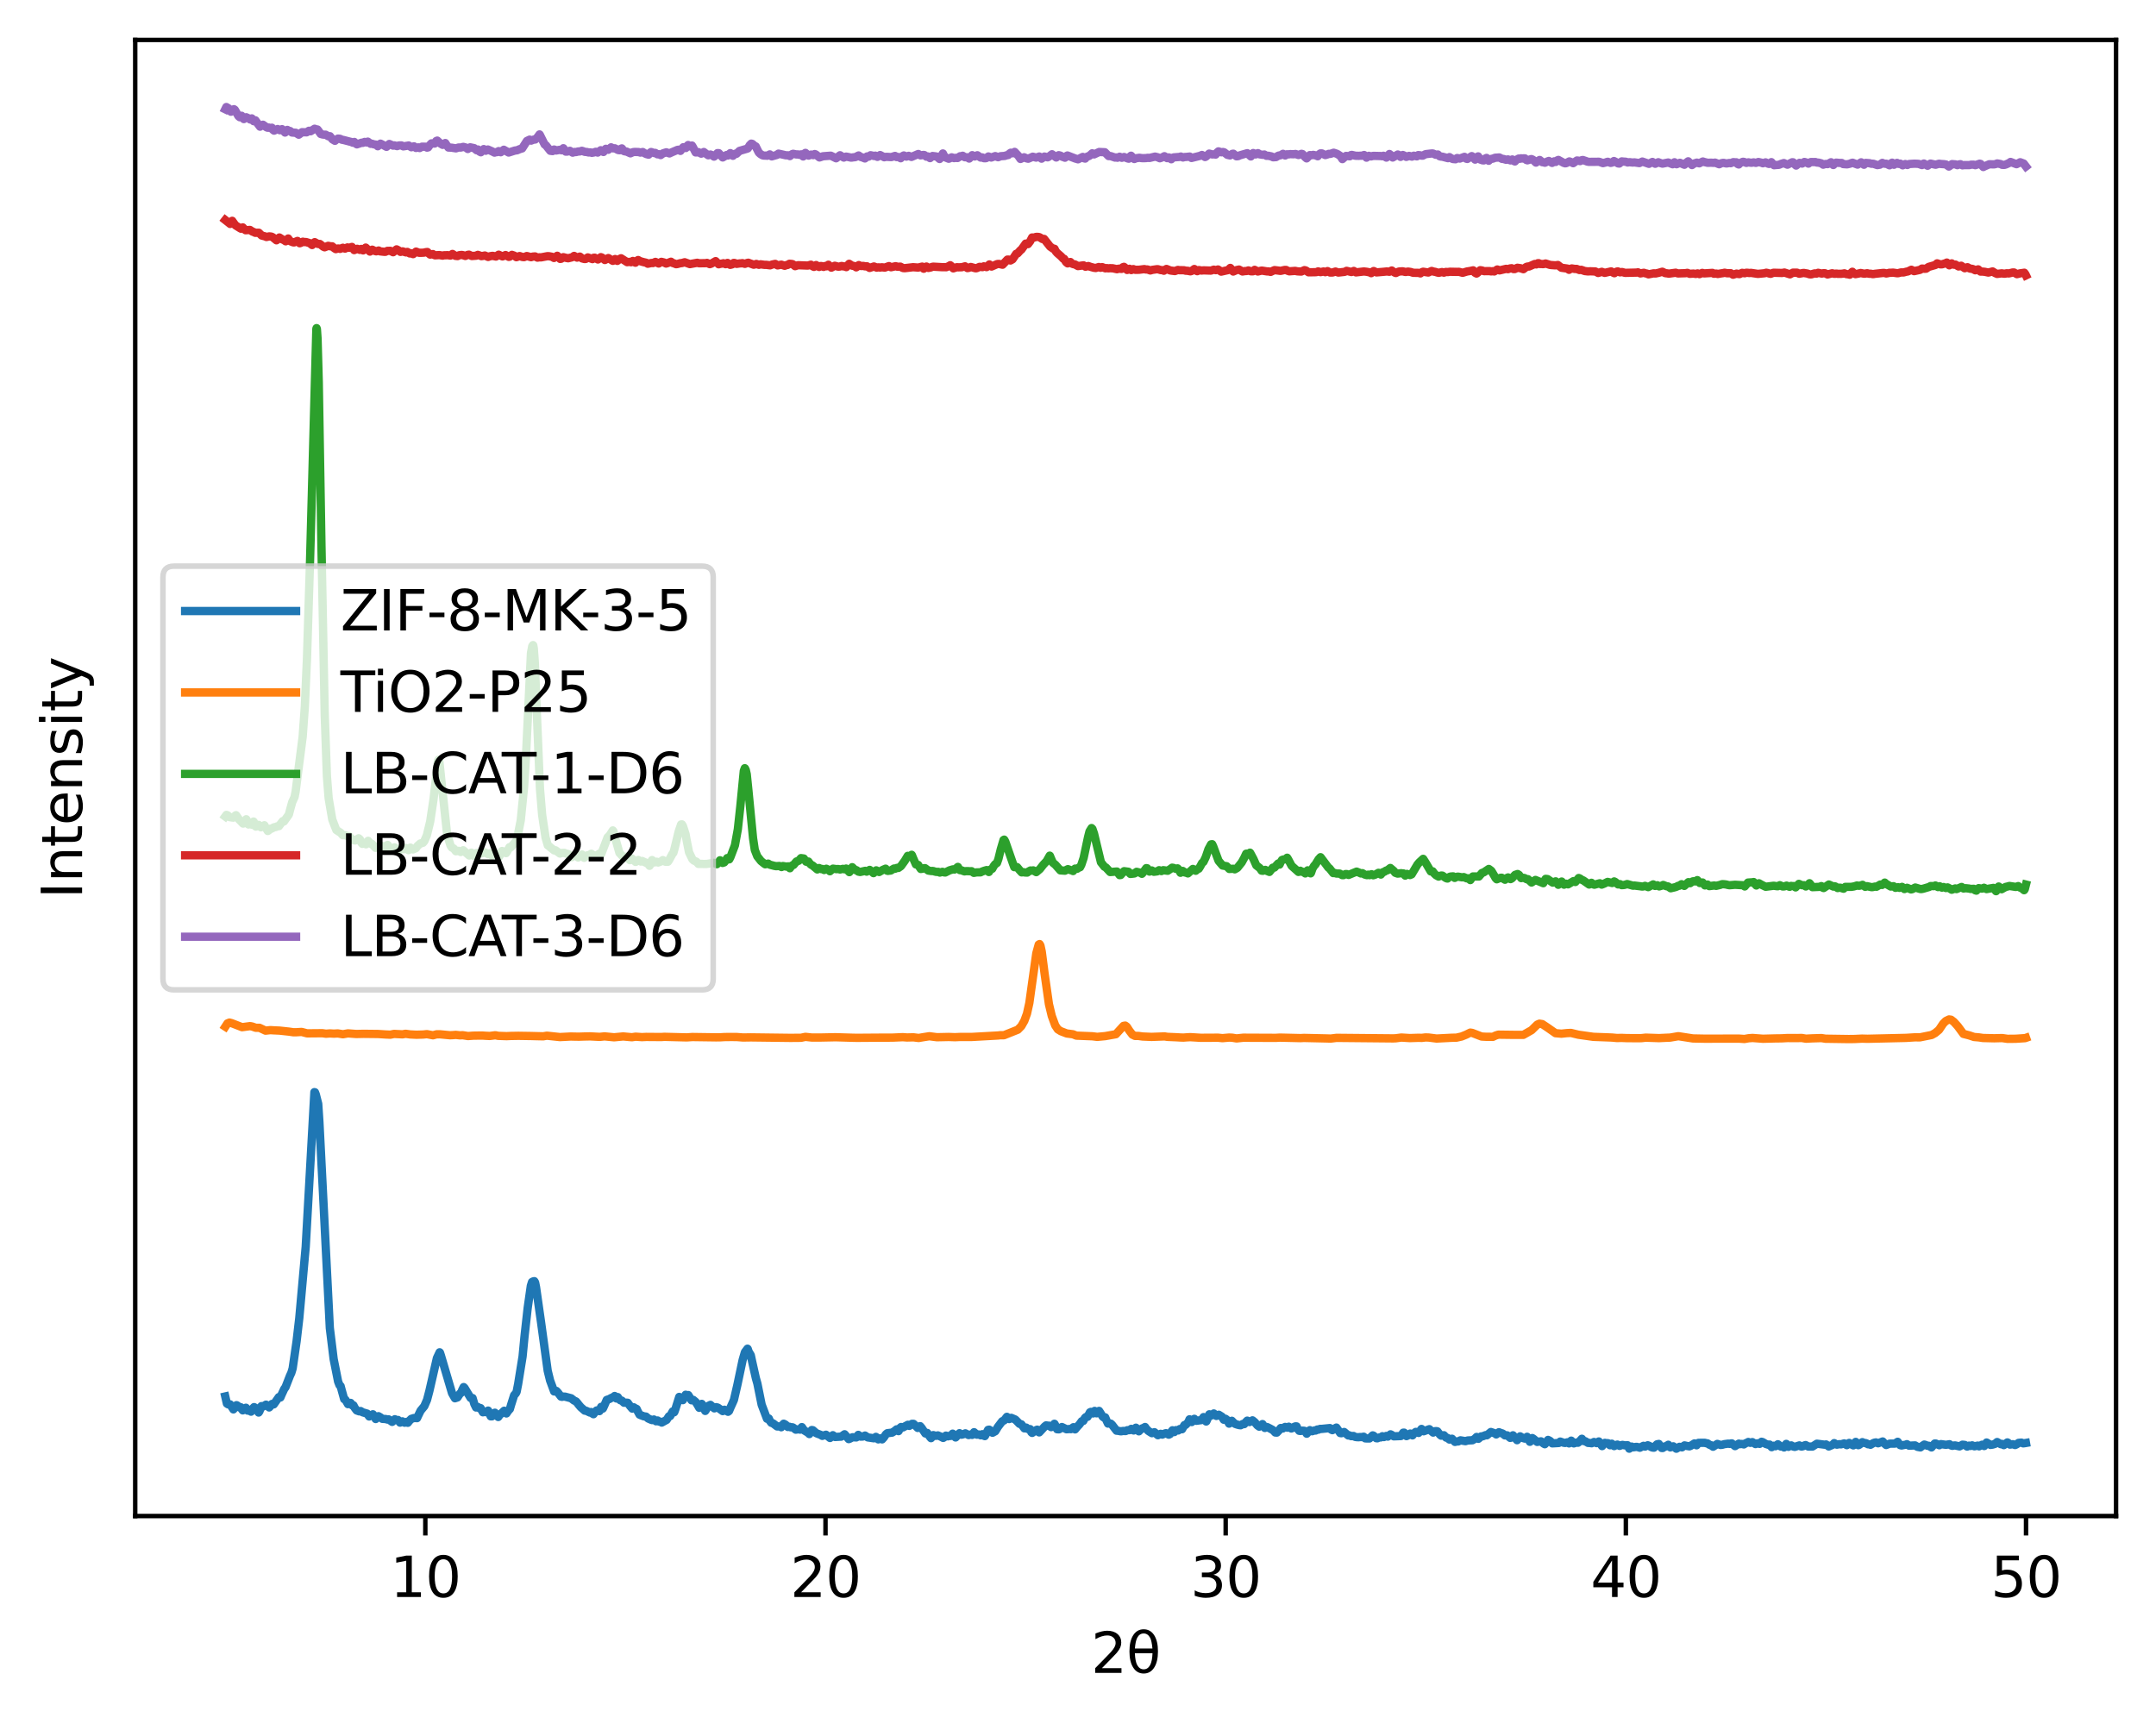 <?xml version="1.0" encoding="utf-8" standalone="no"?>
<!DOCTYPE svg PUBLIC "-//W3C//DTD SVG 1.1//EN"
  "http://www.w3.org/Graphics/SVG/1.1/DTD/svg11.dtd">
<svg xmlns:xlink="http://www.w3.org/1999/xlink" width="388.698pt" height="310.868pt" viewBox="0 0 388.698 310.868" xmlns="http://www.w3.org/2000/svg" version="1.1">
 <defs>
  <style type="text/css">*{stroke-linejoin: round; stroke-linecap: butt}</style>
 </defs>
 <g id="figure_1">
  <g id="patch_1">
   <path d="M 0 310.868 
L 388.698 310.868 
L 388.698 0 
L 0 0 
z
" style="fill: #ffffff"/>
  </g>
  <g id="axes_1">
   <g id="patch_2">
    <path d="M 24.378 273.312 
L 381.498 273.312 
L 381.498 7.2 
L 24.378 7.2 
z
" style="fill: #ffffff"/>
   </g>
   <g id="matplotlib.axis_1">
    <g id="xtick_1">
     <g id="line2d_1">
      <defs>
       <path id="m9caf53bf6f" d="M 0 0 
L 0 3.5 
" style="stroke: #000000; stroke-width: 0.8"/>
      </defs>
      <g>
       <use xlink:href="#m9caf53bf6f" x="76.681" y="273.312" style="stroke: #000000; stroke-width: 0.8"/>
      </g>
     </g>
     <g id="text_1">
      <!-- 10 -->
      <g transform="translate(70.319 287.91)scale(0.1 -0.1)">
       <defs>
        <path id="DejaVuSans-31" d="M 794 531 
L 1825 531 
L 1825 4091 
L 703 3866 
L 703 4441 
L 1819 4666 
L 2450 4666 
L 2450 531 
L 3481 531 
L 3481 0 
L 794 0 
L 794 531 
z
" transform="scale(0.016)"/>
        <path id="DejaVuSans-30" d="M 2034 4250 
Q 1547 4250 1301 3770 
Q 1056 3291 1056 2328 
Q 1056 1369 1301 889 
Q 1547 409 2034 409 
Q 2525 409 2770 889 
Q 3016 1369 3016 2328 
Q 3016 3291 2770 3770 
Q 2525 4250 2034 4250 
z
M 2034 4750 
Q 2819 4750 3233 4129 
Q 3647 3509 3647 2328 
Q 3647 1150 3233 529 
Q 2819 -91 2034 -91 
Q 1250 -91 836 529 
Q 422 1150 422 2328 
Q 422 3509 836 4129 
Q 1250 4750 2034 4750 
z
" transform="scale(0.016)"/>
       </defs>
       <use xlink:href="#DejaVuSans-31"/>
       <use xlink:href="#DejaVuSans-30" x="63.623"/>
      </g>
     </g>
    </g>
    <g id="xtick_2">
     <g id="line2d_2">
      <g>
       <use xlink:href="#m9caf53bf6f" x="148.827" y="273.312" style="stroke: #000000; stroke-width: 0.8"/>
      </g>
     </g>
     <g id="text_2">
      <!-- 20 -->
      <g transform="translate(142.465 287.91)scale(0.1 -0.1)">
       <defs>
        <path id="DejaVuSans-32" d="M 1228 531 
L 3431 531 
L 3431 0 
L 469 0 
L 469 531 
Q 828 903 1448 1529 
Q 2069 2156 2228 2338 
Q 2531 2678 2651 2914 
Q 2772 3150 2772 3378 
Q 2772 3750 2511 3984 
Q 2250 4219 1831 4219 
Q 1534 4219 1204 4116 
Q 875 4013 500 3803 
L 500 4441 
Q 881 4594 1212 4672 
Q 1544 4750 1819 4750 
Q 2544 4750 2975 4387 
Q 3406 4025 3406 3419 
Q 3406 3131 3298 2873 
Q 3191 2616 2906 2266 
Q 2828 2175 2409 1742 
Q 1991 1309 1228 531 
z
" transform="scale(0.016)"/>
       </defs>
       <use xlink:href="#DejaVuSans-32"/>
       <use xlink:href="#DejaVuSans-30" x="63.623"/>
      </g>
     </g>
    </g>
    <g id="xtick_3">
     <g id="line2d_3">
      <g>
       <use xlink:href="#m9caf53bf6f" x="220.973" y="273.312" style="stroke: #000000; stroke-width: 0.8"/>
      </g>
     </g>
     <g id="text_3">
      <!-- 30 -->
      <g transform="translate(214.611 287.91)scale(0.1 -0.1)">
       <defs>
        <path id="DejaVuSans-33" d="M 2597 2516 
Q 3050 2419 3304 2112 
Q 3559 1806 3559 1356 
Q 3559 666 3084 287 
Q 2609 -91 1734 -91 
Q 1441 -91 1130 -33 
Q 819 25 488 141 
L 488 750 
Q 750 597 1062 519 
Q 1375 441 1716 441 
Q 2309 441 2620 675 
Q 2931 909 2931 1356 
Q 2931 1769 2642 2001 
Q 2353 2234 1838 2234 
L 1294 2234 
L 1294 2753 
L 1863 2753 
Q 2328 2753 2575 2939 
Q 2822 3125 2822 3475 
Q 2822 3834 2567 4026 
Q 2313 4219 1838 4219 
Q 1578 4219 1281 4162 
Q 984 4106 628 3988 
L 628 4550 
Q 988 4650 1302 4700 
Q 1616 4750 1894 4750 
Q 2613 4750 3031 4423 
Q 3450 4097 3450 3541 
Q 3450 3153 3228 2886 
Q 3006 2619 2597 2516 
z
" transform="scale(0.016)"/>
       </defs>
       <use xlink:href="#DejaVuSans-33"/>
       <use xlink:href="#DejaVuSans-30" x="63.623"/>
      </g>
     </g>
    </g>
    <g id="xtick_4">
     <g id="line2d_4">
      <g>
       <use xlink:href="#m9caf53bf6f" x="293.119" y="273.312" style="stroke: #000000; stroke-width: 0.8"/>
      </g>
     </g>
     <g id="text_4">
      <!-- 40 -->
      <g transform="translate(286.757 287.91)scale(0.1 -0.1)">
       <defs>
        <path id="DejaVuSans-34" d="M 2419 4116 
L 825 1625 
L 2419 1625 
L 2419 4116 
z
M 2253 4666 
L 3047 4666 
L 3047 1625 
L 3713 1625 
L 3713 1100 
L 3047 1100 
L 3047 0 
L 2419 0 
L 2419 1100 
L 313 1100 
L 313 1709 
L 2253 4666 
z
" transform="scale(0.016)"/>
       </defs>
       <use xlink:href="#DejaVuSans-34"/>
       <use xlink:href="#DejaVuSans-30" x="63.623"/>
      </g>
     </g>
    </g>
    <g id="xtick_5">
     <g id="line2d_5">
      <g>
       <use xlink:href="#m9caf53bf6f" x="365.265" y="273.312" style="stroke: #000000; stroke-width: 0.8"/>
      </g>
     </g>
     <g id="text_5">
      <!-- 50 -->
      <g transform="translate(358.903 287.91)scale(0.1 -0.1)">
       <defs>
        <path id="DejaVuSans-35" d="M 691 4666 
L 3169 4666 
L 3169 4134 
L 1269 4134 
L 1269 2991 
Q 1406 3038 1543 3061 
Q 1681 3084 1819 3084 
Q 2600 3084 3056 2656 
Q 3513 2228 3513 1497 
Q 3513 744 3044 326 
Q 2575 -91 1722 -91 
Q 1428 -91 1123 -41 
Q 819 9 494 109 
L 494 744 
Q 775 591 1075 516 
Q 1375 441 1709 441 
Q 2250 441 2565 725 
Q 2881 1009 2881 1497 
Q 2881 1984 2565 2268 
Q 2250 2553 1709 2553 
Q 1456 2553 1204 2497 
Q 953 2441 691 2322 
L 691 4666 
z
" transform="scale(0.016)"/>
       </defs>
       <use xlink:href="#DejaVuSans-35"/>
       <use xlink:href="#DejaVuSans-30" x="63.623"/>
      </g>
     </g>
    </g>
    <g id="text_6">
     <!-- 2θ -->
     <g transform="translate(196.697 301.589)scale(0.1 -0.1)">
      <defs>
       <path id="DejaVuSans-3b8" d="M 2953 2219 
L 963 2219 
Q 1009 1284 1225 888 
Q 1494 400 1959 400 
Q 2428 400 2688 891 
Q 2916 1322 2953 2219 
z
M 2944 2750 
Q 2856 3638 2688 3950 
Q 2419 4444 1959 4444 
Q 1481 4444 1228 3956 
Q 1028 3563 969 2750 
L 2944 2750 
z
M 1959 4913 
Q 2709 4913 3138 4250 
Q 3566 3591 3566 2422 
Q 3566 1256 3138 594 
Q 2709 -72 1959 -72 
Q 1206 -72 781 594 
Q 353 1256 353 2422 
Q 353 3591 781 4250 
Q 1206 4913 1959 4913 
z
" transform="scale(0.016)"/>
      </defs>
      <use xlink:href="#DejaVuSans-32"/>
      <use xlink:href="#DejaVuSans-3b8" x="63.623"/>
     </g>
    </g>
   </g>
   <g id="matplotlib.axis_2">
    <g id="text_7">
     <!-- Intensity -->
     <g transform="translate(14.798 162.018)rotate(-90)scale(0.1 -0.1)">
      <defs>
       <path id="DejaVuSans-49" d="M 628 4666 
L 1259 4666 
L 1259 0 
L 628 0 
L 628 4666 
z
" transform="scale(0.016)"/>
       <path id="DejaVuSans-6e" d="M 3513 2113 
L 3513 0 
L 2938 0 
L 2938 2094 
Q 2938 2591 2744 2837 
Q 2550 3084 2163 3084 
Q 1697 3084 1428 2787 
Q 1159 2491 1159 1978 
L 1159 0 
L 581 0 
L 581 3500 
L 1159 3500 
L 1159 2956 
Q 1366 3272 1645 3428 
Q 1925 3584 2291 3584 
Q 2894 3584 3203 3211 
Q 3513 2838 3513 2113 
z
" transform="scale(0.016)"/>
       <path id="DejaVuSans-74" d="M 1172 4494 
L 1172 3500 
L 2356 3500 
L 2356 3053 
L 1172 3053 
L 1172 1153 
Q 1172 725 1289 603 
Q 1406 481 1766 481 
L 2356 481 
L 2356 0 
L 1766 0 
Q 1100 0 847 248 
Q 594 497 594 1153 
L 594 3053 
L 172 3053 
L 172 3500 
L 594 3500 
L 594 4494 
L 1172 4494 
z
" transform="scale(0.016)"/>
       <path id="DejaVuSans-65" d="M 3597 1894 
L 3597 1613 
L 953 1613 
Q 991 1019 1311 708 
Q 1631 397 2203 397 
Q 2534 397 2845 478 
Q 3156 559 3463 722 
L 3463 178 
Q 3153 47 2828 -22 
Q 2503 -91 2169 -91 
Q 1331 -91 842 396 
Q 353 884 353 1716 
Q 353 2575 817 3079 
Q 1281 3584 2069 3584 
Q 2775 3584 3186 3129 
Q 3597 2675 3597 1894 
z
M 3022 2063 
Q 3016 2534 2758 2815 
Q 2500 3097 2075 3097 
Q 1594 3097 1305 2825 
Q 1016 2553 972 2059 
L 3022 2063 
z
" transform="scale(0.016)"/>
       <path id="DejaVuSans-73" d="M 2834 3397 
L 2834 2853 
Q 2591 2978 2328 3040 
Q 2066 3103 1784 3103 
Q 1356 3103 1142 2972 
Q 928 2841 928 2578 
Q 928 2378 1081 2264 
Q 1234 2150 1697 2047 
L 1894 2003 
Q 2506 1872 2764 1633 
Q 3022 1394 3022 966 
Q 3022 478 2636 193 
Q 2250 -91 1575 -91 
Q 1294 -91 989 -36 
Q 684 19 347 128 
L 347 722 
Q 666 556 975 473 
Q 1284 391 1588 391 
Q 1994 391 2212 530 
Q 2431 669 2431 922 
Q 2431 1156 2273 1281 
Q 2116 1406 1581 1522 
L 1381 1569 
Q 847 1681 609 1914 
Q 372 2147 372 2553 
Q 372 3047 722 3315 
Q 1072 3584 1716 3584 
Q 2034 3584 2315 3537 
Q 2597 3491 2834 3397 
z
" transform="scale(0.016)"/>
       <path id="DejaVuSans-69" d="M 603 3500 
L 1178 3500 
L 1178 0 
L 603 0 
L 603 3500 
z
M 603 4863 
L 1178 4863 
L 1178 4134 
L 603 4134 
L 603 4863 
z
" transform="scale(0.016)"/>
       <path id="DejaVuSans-79" d="M 2059 -325 
Q 1816 -950 1584 -1140 
Q 1353 -1331 966 -1331 
L 506 -1331 
L 506 -850 
L 844 -850 
Q 1081 -850 1212 -737 
Q 1344 -625 1503 -206 
L 1606 56 
L 191 3500 
L 800 3500 
L 1894 763 
L 2988 3500 
L 3597 3500 
L 2059 -325 
z
" transform="scale(0.016)"/>
      </defs>
      <use xlink:href="#DejaVuSans-49"/>
      <use xlink:href="#DejaVuSans-6e" x="29.492"/>
      <use xlink:href="#DejaVuSans-74" x="92.871"/>
      <use xlink:href="#DejaVuSans-65" x="132.08"/>
      <use xlink:href="#DejaVuSans-6e" x="193.604"/>
      <use xlink:href="#DejaVuSans-73" x="256.982"/>
      <use xlink:href="#DejaVuSans-69" x="309.082"/>
      <use xlink:href="#DejaVuSans-74" x="336.865"/>
      <use xlink:href="#DejaVuSans-79" x="376.074"/>
     </g>
    </g>
   </g>
   <g id="line2d_6">
    <path d="M 40.611 251.752 
L 40.905 253.03 
L 41.101 253.165 
L 41.473 253.172 
L 42.081 254.085 
L 42.218 253.892 
L 42.63 253.326 
L 42.786 253.383 
L 43.178 253.728 
L 43.414 253.699 
L 43.59 254.026 
L 43.766 254.261 
L 43.786 254.247 
L 44.335 253.789 
L 44.472 254.059 
L 44.648 254.306 
L 44.668 254.293 
L 44.903 254.146 
L 44.923 254.167 
L 45.256 254.494 
L 45.275 254.476 
L 45.55 253.954 
L 45.805 253.675 
L 46.079 253.822 
L 46.628 254.653 
L 46.765 254.461 
L 47.137 253.495 
L 47.177 253.522 
L 47.412 253.575 
L 47.608 253.442 
L 47.961 253.231 
L 48.137 253.322 
L 48.529 253.737 
L 48.686 253.569 
L 49.039 253.105 
L 49.352 253.182 
L 50.273 251.869 
L 50.548 251.941 
L 50.763 251.438 
L 51.253 250.382 
L 51.469 250.098 
L 52.272 248.035 
L 52.527 247.481 
L 52.762 246.691 
L 53.017 244.946 
L 53.468 241.831 
L 53.958 237.628 
L 55.114 224.788 
L 56.682 196.89 
L 56.78 196.917 
L 56.937 197.317 
L 57.368 199.001 
L 57.584 202.301 
L 59.465 239.428 
L 60.151 245.012 
L 60.955 249.063 
L 61.21 249.718 
L 61.406 249.88 
L 61.621 250.687 
L 62.052 252.238 
L 62.268 252.339 
L 62.405 252.556 
L 62.738 253.139 
L 62.895 253.079 
L 63.209 252.914 
L 63.228 252.94 
L 63.542 253.385 
L 63.581 253.355 
L 63.718 253.346 
L 63.954 253.812 
L 64.306 254.276 
L 64.757 254.438 
L 65.012 254.381 
L 65.365 254.604 
L 66.188 254.845 
L 66.56 255.363 
L 66.913 255.186 
L 67.227 254.966 
L 67.403 255.189 
L 67.736 255.821 
L 67.775 255.799 
L 68.03 255.472 
L 68.226 255.31 
L 68.54 255.492 
L 68.932 255.79 
L 69.559 255.826 
L 69.814 255.915 
L 70.069 255.884 
L 70.696 256.336 
L 71.186 255.86 
L 71.225 255.9 
L 71.46 256.026 
L 71.754 255.994 
L 72.126 256.471 
L 72.146 256.455 
L 72.538 256.237 
L 72.734 256.402 
L 72.95 256.485 
L 73.283 256.34 
L 73.518 256.502 
L 73.832 256.107 
L 74.145 255.796 
L 74.361 255.73 
L 74.635 255.641 
L 75.008 255.647 
L 75.184 255.663 
L 75.38 255.242 
L 75.831 254.316 
L 76.497 253.508 
L 76.987 252.377 
L 77.418 250.735 
L 78.771 244.833 
L 79.261 243.792 
L 79.319 243.856 
L 79.496 244.394 
L 81.495 251.163 
L 81.711 251.546 
L 82.024 252.08 
L 82.475 251.93 
L 82.945 251.215 
L 83.122 251.11 
L 83.337 250.571 
L 83.592 250.063 
L 83.749 250.213 
L 84.846 252.021 
L 85.199 252.043 
L 85.513 253.105 
L 85.826 253.743 
L 85.983 253.665 
L 86.16 253.65 
L 86.493 253.916 
L 86.512 253.896 
L 86.65 253.856 
L 86.669 253.883 
L 87.061 254.608 
L 87.14 254.545 
L 87.296 254.543 
L 87.512 254.578 
L 87.865 254.389 
L 88.002 254.302 
L 88.021 254.321 
L 88.178 254.725 
L 88.472 255.335 
L 88.688 255.337 
L 88.943 255.117 
L 89.217 254.685 
L 89.276 254.75 
L 89.825 255.455 
L 90.079 255.103 
L 90.903 254.328 
L 91.079 254.568 
L 91.295 254.818 
L 91.314 254.806 
L 91.51 254.5 
L 91.804 254.131 
L 91.922 254.022 
L 92.137 253.278 
L 92.686 251.54 
L 93 251.182 
L 93.137 250.92 
L 93.411 249.524 
L 94.215 244.54 
L 94.568 240.89 
L 95.136 235.779 
L 95.704 231.802 
L 95.92 231.12 
L 96.155 230.996 
L 96.332 230.973 
L 96.469 231.197 
L 96.645 232.077 
L 97.527 238.251 
L 98.742 247.124 
L 99.173 248.877 
L 99.899 250.848 
L 100.075 250.855 
L 100.31 250.756 
L 100.585 251.054 
L 101.133 251.779 
L 101.329 251.822 
L 101.506 251.777 
L 101.859 251.786 
L 102.976 252.082 
L 103.113 252.196 
L 103.485 252.482 
L 103.858 252.658 
L 104.132 252.98 
L 104.328 253.241 
L 104.72 253.697 
L 105.426 254.312 
L 105.641 254.32 
L 106.366 254.66 
L 106.562 254.558 
L 106.798 254.832 
L 106.994 254.953 
L 107.248 254.596 
L 107.562 254.282 
L 107.778 254.239 
L 108.072 254.397 
L 108.091 254.359 
L 108.385 253.626 
L 108.463 253.71 
L 108.659 253.953 
L 108.699 253.92 
L 108.914 253.459 
L 109.385 252.375 
L 109.875 252.213 
L 110.169 252.042 
L 110.561 251.88 
L 110.815 251.67 
L 110.835 251.691 
L 111.129 252.116 
L 111.188 252.037 
L 111.364 251.863 
L 111.384 251.875 
L 111.619 252.239 
L 111.854 252.448 
L 112.109 252.506 
L 112.501 252.883 
L 112.971 252.875 
L 113.167 252.892 
L 113.579 253.462 
L 113.99 253.944 
L 114.03 253.904 
L 114.265 253.71 
L 114.284 253.73 
L 114.559 253.903 
L 114.774 253.996 
L 114.99 254.461 
L 115.304 255.032 
L 115.617 255.167 
L 115.794 255.223 
L 116.048 255.332 
L 116.46 255.381 
L 116.872 255.732 
L 117.381 255.954 
L 117.558 256.015 
L 117.891 255.906 
L 118.283 256.227 
L 118.557 256.086 
L 118.577 256.111 
L 118.832 256.287 
L 119.047 256.3 
L 119.302 256.461 
L 120.184 255.975 
L 120.595 255.334 
L 120.831 255.284 
L 121.046 254.875 
L 121.281 254.451 
L 121.301 254.462 
L 121.536 254.611 
L 121.575 254.561 
L 121.752 254.077 
L 122.457 251.834 
L 122.477 251.842 
L 122.634 252.066 
L 122.928 252.388 
L 123.104 252.416 
L 123.261 252.111 
L 123.614 251.447 
L 123.731 251.574 
L 123.869 251.686 
L 123.888 251.671 
L 124.084 251.502 
L 124.123 251.553 
L 124.672 252.445 
L 124.986 252.375 
L 125.417 252.733 
L 125.691 253.154 
L 126.064 253.799 
L 126.181 253.642 
L 126.514 253.089 
L 126.671 253.318 
L 127.142 254.362 
L 127.24 254.227 
L 127.671 253.472 
L 127.847 253.387 
L 128.082 253.271 
L 128.788 253.9 
L 128.808 253.879 
L 129.102 253.683 
L 129.415 253.76 
L 130.297 254.391 
L 130.611 254.149 
L 131.257 254.515 
L 131.434 254.373 
L 131.689 253.772 
L 132.12 252.824 
L 132.316 252.374 
L 132.943 249.652 
L 133.884 245.193 
L 134.295 243.776 
L 134.766 243.144 
L 134.805 243.184 
L 134.962 243.661 
L 135.177 244.016 
L 135.354 244.313 
L 135.589 245.413 
L 136.275 248.474 
L 136.549 249.44 
L 137.314 253.236 
L 138.274 255.769 
L 138.411 255.75 
L 138.607 255.722 
L 138.803 256.166 
L 139.058 256.502 
L 139.352 256.59 
L 140.097 257.157 
L 140.665 257.15 
L 140.841 257.302 
L 140.861 257.286 
L 141.057 256.926 
L 141.292 256.667 
L 141.606 256.827 
L 142.037 257.255 
L 142.292 257.205 
L 142.547 257.313 
L 142.821 257.3 
L 142.978 257.352 
L 143.468 257.74 
L 144.075 257.655 
L 144.252 257.735 
L 144.271 257.715 
L 144.565 257.277 
L 144.644 257.388 
L 144.977 257.871 
L 145.702 258.308 
L 145.918 258.532 
L 146.055 258.286 
L 146.349 257.806 
L 146.545 257.837 
L 147.172 258.381 
L 147.936 258.669 
L 148.25 258.861 
L 148.916 258.654 
L 149.642 259.24 
L 149.661 259.216 
L 150.151 258.737 
L 150.288 258.844 
L 150.543 259.061 
L 151.405 259.011 
L 151.641 259.003 
L 152.268 258.568 
L 152.523 258.857 
L 153.013 259.443 
L 153.228 259.362 
L 153.699 259.107 
L 154.385 259.139 
L 154.737 258.678 
L 154.777 258.709 
L 155.149 258.993 
L 155.58 258.979 
L 155.953 258.804 
L 156.442 259.136 
L 157.56 259.298 
L 157.912 259.039 
L 158.069 259.149 
L 158.344 259.491 
L 158.363 259.48 
L 158.716 259.31 
L 159.03 259.49 
L 159.324 259.168 
L 159.716 258.584 
L 159.97 258.375 
L 160.833 258.274 
L 161.264 258 
L 161.44 257.859 
L 161.656 257.68 
L 161.675 257.698 
L 161.989 258.005 
L 162.028 257.96 
L 162.283 257.406 
L 162.459 257.26 
L 162.793 257.339 
L 163.675 256.861 
L 163.929 257.06 
L 163.949 257.044 
L 164.419 256.688 
L 164.694 256.691 
L 165.164 257.136 
L 165.458 257.429 
L 165.478 257.412 
L 165.889 257.109 
L 166.144 257.409 
L 166.83 258.426 
L 167.163 258.327 
L 167.653 259.037 
L 167.849 259.27 
L 167.869 259.26 
L 168.026 258.991 
L 168.261 258.721 
L 168.692 258.861 
L 169.084 258.774 
L 169.378 258.903 
L 169.554 258.968 
L 170.044 259.229 
L 170.26 259.091 
L 170.534 258.815 
L 170.907 258.946 
L 171.22 258.836 
L 171.397 258.875 
L 171.75 258.461 
L 171.808 258.529 
L 172.279 259.145 
L 172.298 259.126 
L 172.984 258.376 
L 173.219 258.636 
L 173.376 258.644 
L 173.651 258.57 
L 173.807 258.506 
L 174.043 258.401 
L 174.631 258.713 
L 174.983 258.613 
L 175.258 258.682 
L 175.611 258.197 
L 175.65 258.234 
L 176.12 258.644 
L 176.297 258.61 
L 176.473 258.608 
L 176.806 258.759 
L 177.1 258.555 
L 177.375 258.831 
L 177.551 258.9 
L 177.688 258.67 
L 178.139 257.777 
L 178.335 257.74 
L 178.531 257.867 
L 178.942 258.297 
L 179.432 258.029 
L 179.922 257.225 
L 180.687 256.225 
L 181.02 256.079 
L 181.53 255.427 
L 181.686 255.619 
L 181.941 255.828 
L 182.098 255.689 
L 182.314 255.607 
L 183.039 255.91 
L 183.803 256.688 
L 184.136 256.773 
L 184.685 257.504 
L 184.724 257.476 
L 185.018 257.37 
L 185.253 257.598 
L 185.469 257.661 
L 185.704 257.637 
L 185.939 258.202 
L 186.077 258.325 
L 186.096 258.311 
L 186.645 257.907 
L 186.821 257.815 
L 186.998 257.742 
L 187.194 258.131 
L 187.351 258.232 
L 187.37 258.218 
L 188.35 257.164 
L 188.605 256.962 
L 188.938 257.028 
L 189.134 257.02 
L 189.506 257.282 
L 189.82 257.09 
L 190.094 256.677 
L 190.114 256.687 
L 190.232 256.906 
L 190.584 257.663 
L 190.898 257.682 
L 191.055 257.615 
L 191.447 257.262 
L 192.27 257.664 
L 192.878 257.622 
L 193.074 257.648 
L 193.524 257.295 
L 193.563 257.345 
L 193.818 257.689 
L 193.857 257.643 
L 194.269 257.147 
L 194.602 256.799 
L 195.033 256.213 
L 195.308 256.164 
L 195.602 255.61 
L 195.798 255.452 
L 196.072 255.42 
L 196.503 254.611 
L 196.66 254.534 
L 197.052 254.817 
L 197.072 254.794 
L 197.346 254.359 
L 197.425 254.443 
L 197.699 254.793 
L 197.738 254.757 
L 198.15 254.358 
L 198.326 254.622 
L 198.796 255.387 
L 198.992 255.542 
L 199.247 255.517 
L 199.443 255.984 
L 199.757 256.643 
L 199.972 256.612 
L 200.247 256.648 
L 200.482 256.857 
L 201.305 257.927 
L 201.54 257.94 
L 202.089 258.044 
L 202.462 257.974 
L 202.932 257.99 
L 203.226 257.843 
L 203.696 257.819 
L 203.951 257.597 
L 204.206 257.704 
L 204.382 257.885 
L 204.421 257.848 
L 204.794 257.386 
L 204.813 257.401 
L 205.068 257.758 
L 205.323 258.04 
L 205.499 257.852 
L 205.852 257.539 
L 206.205 257.407 
L 206.44 257.259 
L 206.636 257.561 
L 207.009 257.95 
L 207.303 258.142 
L 207.675 258.372 
L 208.126 258.199 
L 208.753 258.74 
L 209.243 258.487 
L 209.537 258.632 
L 209.988 258.436 
L 210.203 258.375 
L 210.713 258.64 
L 210.928 258.538 
L 211.203 258.066 
L 211.379 257.849 
L 211.399 257.859 
L 211.712 258.176 
L 211.791 258.049 
L 212.026 257.823 
L 212.418 257.887 
L 212.712 257.626 
L 213.104 257.663 
L 213.535 256.918 
L 213.751 256.877 
L 214.221 256.407 
L 214.456 255.874 
L 214.476 255.881 
L 214.613 256.079 
L 214.848 256.367 
L 214.985 256.207 
L 215.319 255.785 
L 215.495 256.034 
L 215.691 256.139 
L 216.475 256.029 
L 216.632 256.008 
L 216.985 255.472 
L 217.063 255.573 
L 217.455 256.268 
L 217.494 256.238 
L 217.651 255.909 
L 218.023 254.97 
L 218.2 255.154 
L 218.376 255.195 
L 218.827 254.82 
L 218.847 254.838 
L 219.297 255.264 
L 219.729 255.051 
L 220.297 255.405 
L 220.63 255.947 
L 220.689 255.898 
L 220.944 255.775 
L 221.238 256.015 
L 221.59 256.652 
L 221.649 256.595 
L 222.08 256.139 
L 222.335 256.407 
L 222.649 256.687 
L 223.041 256.82 
L 223.413 256.918 
L 223.668 256.947 
L 224.04 256.721 
L 224.315 256.745 
L 224.57 256.407 
L 224.864 256.113 
L 225.02 256.259 
L 225.256 256.372 
L 225.569 256.236 
L 225.804 256.06 
L 226.196 256.373 
L 226.686 256.956 
L 227.019 257.199 
L 227.607 256.732 
L 227.725 256.898 
L 228.039 257.432 
L 228.235 257.31 
L 228.431 257.262 
L 228.901 257.494 
L 229.411 257.769 
L 229.587 257.9 
L 229.92 258.253 
L 230.195 258.269 
L 230.567 257.88 
L 230.9 257.444 
L 231.292 257.521 
L 231.488 257.353 
L 231.704 257.246 
L 232.096 257.382 
L 232.35 257.205 
L 232.37 257.222 
L 232.801 257.529 
L 232.978 257.464 
L 233.33 257.226 
L 233.585 257.139 
L 233.762 257.155 
L 233.958 257.597 
L 234.232 257.945 
L 234.448 257.975 
L 234.8 257.919 
L 235.075 257.932 
L 235.271 257.981 
L 235.584 258.467 
L 235.663 258.374 
L 236.153 257.831 
L 236.368 257.999 
L 236.564 258.023 
L 237.035 257.868 
L 237.191 257.897 
L 237.505 257.71 
L 237.701 257.739 
L 237.995 257.599 
L 238.23 257.608 
L 239.759 257.455 
L 239.994 257.726 
L 240.21 257.829 
L 240.425 257.646 
L 240.935 257.365 
L 240.955 257.395 
L 241.621 258.352 
L 241.836 258.381 
L 242.326 258.159 
L 243.071 258.785 
L 243.267 258.761 
L 243.6 258.908 
L 244.012 258.876 
L 244.286 259.04 
L 244.561 259.085 
L 244.953 259.11 
L 245.149 259.067 
L 245.443 259.083 
L 245.854 259.009 
L 246.129 259.308 
L 246.462 259.327 
L 246.893 259.329 
L 247.481 258.771 
L 247.618 258.817 
L 248.128 259.279 
L 248.304 259.3 
L 248.637 259.15 
L 248.931 259.142 
L 249.225 258.922 
L 249.5 259.075 
L 249.931 258.87 
L 250.205 258.991 
L 250.362 258.862 
L 250.695 258.581 
L 250.891 258.678 
L 251.283 258.94 
L 252.557 258.892 
L 252.988 258.284 
L 253.145 258.275 
L 253.341 258.674 
L 253.576 258.902 
L 253.91 258.736 
L 254.243 258.442 
L 254.262 258.461 
L 254.654 258.771 
L 254.968 258.357 
L 255.242 258.143 
L 255.458 258.186 
L 255.752 258.329 
L 255.987 258.002 
L 256.281 257.609 
L 256.418 257.773 
L 256.673 258.03 
L 257.692 257.652 
L 257.908 257.866 
L 258.378 258.266 
L 258.574 258.055 
L 258.751 258.013 
L 258.986 258 
L 259.143 258.044 
L 259.613 258.655 
L 259.829 258.822 
L 260.319 258.742 
L 260.711 259.172 
L 260.985 259.235 
L 261.318 259.52 
L 261.495 259.496 
L 261.769 259.373 
L 262.318 259.949 
L 262.651 259.864 
L 262.886 259.868 
L 263.298 259.662 
L 264.199 259.814 
L 264.63 259.686 
L 265.454 259.649 
L 265.865 259.406 
L 266.218 259.053 
L 266.355 259.205 
L 266.532 259.388 
L 266.571 259.358 
L 267.022 258.958 
L 267.296 258.946 
L 267.61 258.815 
L 267.845 258.724 
L 268.06 258.756 
L 268.785 258.158 
L 269.569 258.428 
L 269.746 258.598 
L 269.765 258.583 
L 270.236 258.198 
L 270.53 258.32 
L 270.922 258.446 
L 271.314 258.77 
L 271.529 258.755 
L 271.725 258.762 
L 272.274 259.226 
L 272.411 259.184 
L 272.764 258.754 
L 272.784 258.769 
L 273.215 259.294 
L 273.509 259.637 
L 273.685 259.418 
L 274.058 258.943 
L 274.234 259.053 
L 274.548 259.242 
L 274.9 259.351 
L 275.312 259.025 
L 275.332 259.045 
L 275.567 259.514 
L 275.822 259.929 
L 275.841 259.919 
L 275.978 259.676 
L 276.253 259.253 
L 276.449 259.376 
L 277.135 259.95 
L 277.35 259.907 
L 277.586 259.882 
L 277.821 259.842 
L 278.291 260.241 
L 278.507 260.365 
L 278.663 260.183 
L 279.095 259.587 
L 279.487 259.791 
L 279.859 260.21 
L 281.015 260.143 
L 281.29 259.887 
L 281.721 260.037 
L 281.897 260.096 
L 282.172 260.137 
L 282.583 260.014 
L 282.877 260.216 
L 283.054 259.959 
L 283.269 259.719 
L 283.289 259.732 
L 283.524 260.102 
L 283.74 260.215 
L 284.19 260.068 
L 284.484 260.1 
L 284.661 259.963 
L 285.19 259.38 
L 285.327 259.561 
L 285.543 259.803 
L 285.798 259.823 
L 286.307 260.129 
L 286.562 260.134 
L 286.954 260.192 
L 287.385 259.959 
L 287.62 260.078 
L 287.836 260.167 
L 288.248 259.867 
L 288.287 259.929 
L 288.836 260.704 
L 289.051 260.434 
L 289.345 260.116 
L 289.561 260.19 
L 289.757 260.158 
L 289.933 260.196 
L 290.266 260.548 
L 290.325 260.476 
L 290.58 260.269 
L 290.776 260.532 
L 291.011 260.702 
L 291.403 260.491 
L 291.599 260.431 
L 291.991 260.663 
L 292.285 260.545 
L 292.501 260.485 
L 292.991 260.572 
L 293.422 260.546 
L 293.735 261.168 
L 293.775 261.139 
L 294.167 260.786 
L 294.206 260.825 
L 294.441 260.923 
L 295.048 260.833 
L 295.421 260.922 
L 295.636 260.995 
L 296.303 260.651 
L 296.577 260.793 
L 297.067 260.554 
L 297.361 260.673 
L 297.714 260.89 
L 297.969 260.974 
L 298.184 260.987 
L 298.439 260.671 
L 298.733 260.385 
L 299.066 260.314 
L 299.243 260.569 
L 299.576 261.04 
L 299.772 261.044 
L 300.183 260.746 
L 300.36 260.764 
L 300.771 260.46 
L 300.948 260.766 
L 301.144 260.932 
L 301.438 260.825 
L 301.673 260.743 
L 302.222 261.173 
L 302.79 260.831 
L 303.241 260.926 
L 303.692 260.576 
L 304.143 260.678 
L 304.574 260.747 
L 304.77 260.671 
L 305.495 260.218 
L 305.867 260.557 
L 305.926 260.466 
L 306.22 260.118 
L 307.357 260.107 
L 307.572 260.178 
L 307.827 260.207 
L 308.239 260.487 
L 308.454 260.533 
L 308.846 260.815 
L 309.611 260.308 
L 310.199 260.498 
L 310.512 260.461 
L 310.885 260.351 
L 311.139 260.32 
L 311.355 260.288 
L 311.629 260.256 
L 311.825 260.306 
L 312.021 260.234 
L 312.217 260.214 
L 312.805 260.706 
L 313.491 260.255 
L 313.707 260.352 
L 314.021 260.307 
L 314.393 260.403 
L 314.746 260.165 
L 314.961 260.104 
L 315.197 259.958 
L 315.569 260.118 
L 315.922 259.984 
L 316.49 260.339 
L 316.823 260.203 
L 317.235 260.302 
L 317.588 259.922 
L 317.784 259.979 
L 318.372 260.331 
L 318.607 260.394 
L 318.822 260.467 
L 319.038 260.426 
L 319.41 260.894 
L 319.469 260.843 
L 319.783 260.636 
L 320.096 260.725 
L 320.528 260.37 
L 320.861 260.63 
L 321.057 260.776 
L 321.39 260.755 
L 321.645 260.944 
L 321.664 260.928 
L 321.841 260.579 
L 322.037 260.305 
L 322.056 260.313 
L 322.193 260.524 
L 322.429 260.835 
L 322.703 260.636 
L 322.938 260.574 
L 323.291 260.777 
L 323.565 260.845 
L 324.408 260.575 
L 324.604 260.731 
L 324.8 260.786 
L 325.114 260.707 
L 325.31 260.582 
L 325.525 260.517 
L 326.035 260.79 
L 326.76 260.786 
L 327.564 260.271 
L 328.975 260.451 
L 329.21 260.403 
L 329.406 260.54 
L 329.7 260.77 
L 330.445 260.445 
L 330.68 260.166 
L 330.915 260.298 
L 331.17 260.445 
L 331.601 260.354 
L 331.895 260.39 
L 332.483 260.213 
L 332.679 260.357 
L 332.953 260.534 
L 333.189 260.247 
L 333.385 260.13 
L 333.875 260.447 
L 334.129 260.571 
L 334.345 260.18 
L 334.561 259.944 
L 334.58 259.955 
L 334.776 260.273 
L 335.031 260.538 
L 335.207 260.472 
L 335.756 259.991 
L 335.776 260.009 
L 336.031 260.116 
L 336.442 260.182 
L 336.775 260.372 
L 336.971 260.379 
L 337.226 260.465 
L 337.716 260.174 
L 337.971 260.079 
L 338.206 260.039 
L 338.598 260.198 
L 339.421 259.871 
L 339.813 260.299 
L 340.048 260.507 
L 340.695 260.258 
L 341.616 260.256 
L 342.126 259.928 
L 342.146 259.959 
L 342.577 260.533 
L 342.831 260.592 
L 343.38 260.477 
L 343.557 260.461 
L 343.792 260.358 
L 344.184 260.627 
L 345.262 260.577 
L 345.693 260.84 
L 346.222 260.935 
L 346.438 260.755 
L 346.928 260.425 
L 347.183 260.502 
L 347.457 260.634 
L 347.731 260.645 
L 348.221 260.938 
L 348.378 260.751 
L 348.809 260.239 
L 349.005 260.243 
L 349.632 260.549 
L 349.926 260.347 
L 350.828 260.472 
L 351.475 260.365 
L 351.73 260.572 
L 351.965 260.655 
L 352.435 260.573 
L 353.278 260.756 
L 353.807 260.448 
L 354.238 260.493 
L 354.65 260.788 
L 354.787 260.724 
L 355.003 260.618 
L 355.257 260.679 
L 355.551 260.565 
L 355.963 260.74 
L 356.571 260.611 
L 356.806 260.747 
L 357.335 260.455 
L 357.727 260.691 
L 357.766 260.627 
L 358.158 260.058 
L 358.354 260.172 
L 358.864 260.491 
L 359.256 260.429 
L 359.667 260.304 
L 360.059 259.971 
L 360.726 260.364 
L 360.922 260.305 
L 361.255 260.528 
L 361.902 260.04 
L 362.039 260.115 
L 362.372 260.436 
L 362.882 260.364 
L 363.293 260.507 
L 363.548 260.398 
L 363.92 260.122 
L 364.43 260.074 
L 364.763 260.211 
L 365.135 260.158 
L 365.253 260.137 
L 365.253 260.137 
" clip-path="url(#p886378b6e1)" style="fill: none; stroke: #1f77b4; stroke-width: 1.5; stroke-linecap: square"/>
   </g>
   <g id="line2d_7">
    <path d="M 40.623 185.094 
L 41.014 184.494 
L 41.367 184.351 
L 41.76 184.452 
L 43.641 185.181 
L 45.091 184.988 
L 45.483 185.066 
L 46.111 185.288 
L 46.777 185.291 
L 47.874 185.807 
L 48.737 185.712 
L 49.325 185.747 
L 50.422 185.798 
L 52.108 185.981 
L 52.892 186.095 
L 53.362 186.095 
L 54.382 186.035 
L 55.361 186.292 
L 58.105 186.267 
L 58.772 186.357 
L 59.477 186.306 
L 60.222 186.345 
L 60.889 186.306 
L 61.829 186.454 
L 62.73 186.296 
L 64.22 186.407 
L 65.553 186.378 
L 68.14 186.407 
L 69.512 186.493 
L 70.374 186.532 
L 71.041 186.394 
L 72.57 186.472 
L 73.118 186.371 
L 73.941 186.486 
L 75.078 186.542 
L 76.293 186.506 
L 76.96 186.435 
L 78.057 186.642 
L 78.724 186.464 
L 79.312 186.462 
L 81.115 186.635 
L 81.585 186.615 
L 82.173 186.569 
L 82.918 186.652 
L 83.428 186.629 
L 84.368 186.779 
L 85.309 186.711 
L 86.328 186.696 
L 87.073 186.697 
L 87.544 186.73 
L 88.288 186.766 
L 89.308 186.637 
L 89.817 186.744 
L 91.346 186.796 
L 92.051 186.762 
L 93.462 186.738 
L 95.775 186.773 
L 96.363 186.789 
L 97.931 186.826 
L 98.597 186.715 
L 100.949 186.963 
L 102.909 186.863 
L 103.693 186.883 
L 104.438 186.891 
L 105.34 186.861 
L 106.398 186.839 
L 108.123 186.928 
L 108.985 186.838 
L 110.71 187.003 
L 112.356 186.85 
L 113.924 186.993 
L 114.59 186.893 
L 115.727 186.972 
L 116.511 186.936 
L 119.216 186.957 
L 119.765 186.919 
L 123.802 187.022 
L 124.821 186.954 
L 129.055 187.013 
L 129.8 187.008 
L 130.623 186.961 
L 131.72 186.947 
L 132.818 186.953 
L 133.954 187.04 
L 135.366 187.019 
L 142.5 187.108 
L 144.421 187.092 
L 145.205 186.924 
L 146.341 187.046 
L 147.87 187.048 
L 150.653 186.992 
L 153.711 187.084 
L 154.455 187.1 
L 158.846 187.068 
L 160.923 187.062 
L 162.765 186.981 
L 163.51 187.036 
L 164.686 187.009 
L 165.627 187.125 
L 166.45 186.985 
L 167.548 186.814 
L 168.92 186.989 
L 171.037 186.945 
L 172.173 186.983 
L 173.153 186.94 
L 174.407 186.942 
L 175.231 186.94 
L 179.935 186.679 
L 180.326 186.631 
L 180.993 186.633 
L 183.501 185.632 
L 184.129 184.993 
L 184.677 184.03 
L 185.148 182.748 
L 185.579 180.808 
L 186.05 177.41 
L 186.833 171.854 
L 187.265 170.288 
L 187.421 170.197 
L 187.578 170.469 
L 187.814 171.57 
L 188.323 175.504 
L 189.107 181.018 
L 189.617 183.15 
L 190.243 184.859 
L 190.714 185.566 
L 191.263 185.908 
L 192.321 186.313 
L 193.458 186.46 
L 194.046 186.705 
L 196.947 186.82 
L 197.809 186.927 
L 199.26 186.792 
L 201.18 186.449 
L 201.729 185.85 
L 202.552 184.947 
L 202.865 184.893 
L 203.14 185.092 
L 203.611 185.816 
L 204.159 186.524 
L 204.629 186.754 
L 205.257 186.762 
L 206.002 186.863 
L 207.609 186.932 
L 209.96 186.845 
L 210.47 186.926 
L 212.117 186.997 
L 212.822 187.04 
L 213.371 187.057 
L 213.959 187.013 
L 214.586 186.978 
L 216.507 187.095 
L 219.603 187.078 
L 220.388 187.158 
L 221.602 187.052 
L 222.151 187.078 
L 222.935 187.206 
L 224.151 187.079 
L 229.991 187.105 
L 230.736 187.061 
L 234.46 187.149 
L 235.087 187.118 
L 239.202 187.211 
L 239.908 187.234 
L 240.966 187.105 
L 251.159 187.202 
L 251.629 187.182 
L 252.648 187.049 
L 254.176 187.145 
L 255.745 187.093 
L 256.333 187.11 
L 256.999 187.029 
L 257.587 187.049 
L 258.998 187.229 
L 261.742 187.087 
L 262.565 187.072 
L 263.506 186.861 
L 264.329 186.528 
L 265.074 186.157 
L 265.427 186.214 
L 267.112 186.867 
L 267.935 186.912 
L 268.484 186.913 
L 269.15 186.921 
L 269.66 186.679 
L 270.131 186.529 
L 273.031 186.566 
L 274.638 186.565 
L 276.128 185.718 
L 277.147 184.717 
L 277.539 184.547 
L 278.049 184.625 
L 278.95 185.221 
L 280.44 186.263 
L 281.498 186.352 
L 282.518 186.246 
L 283.223 186.215 
L 284.556 186.539 
L 287.26 186.921 
L 289.887 187.02 
L 290.631 187.05 
L 291.533 187.134 
L 292.317 187.112 
L 293.297 187.151 
L 295.453 187.165 
L 295.963 187.152 
L 296.707 187.069 
L 299.098 187.151 
L 300.431 187.086 
L 301.097 187.06 
L 302.587 186.805 
L 305.213 187.212 
L 307.291 187.252 
L 313.523 187.243 
L 314.503 187.308 
L 315.248 187.177 
L 315.954 187.124 
L 317.835 187.266 
L 320.031 187.208 
L 321.207 187.193 
L 322.264 187.135 
L 324.028 187.144 
L 324.812 187.123 
L 325.597 187.254 
L 326.655 187.197 
L 328.379 187.143 
L 329.125 187.262 
L 329.869 187.271 
L 333.318 187.322 
L 334.377 187.308 
L 335.709 187.243 
L 336.69 187.271 
L 343.628 187.11 
L 345.235 187.01 
L 346.137 187.014 
L 348.253 186.588 
L 348.88 186.241 
L 349.586 185.653 
L 350.33 184.536 
L 350.801 184.071 
L 351.389 183.782 
L 351.742 183.833 
L 352.252 184.223 
L 352.996 185.048 
L 353.976 186.393 
L 354.407 186.498 
L 355.034 186.661 
L 355.897 186.948 
L 356.759 187.02 
L 357.504 187.13 
L 359.542 187.18 
L 360.953 187.143 
L 361.934 187.282 
L 363.423 187.266 
L 365.109 187.155 
L 365.265 187.1 
L 365.265 187.1 
" clip-path="url(#p886378b6e1)" style="fill: none; stroke: #ff7f0e; stroke-width: 1.5; stroke-linecap: square"/>
   </g>
   <g id="line2d_8">
    <path d="M 40.611 147.203 
L 40.826 146.912 
L 41.022 146.975 
L 41.434 147.319 
L 42.061 147.405 
L 42.453 147.012 
L 42.551 146.957 
L 42.59 147.003 
L 43.12 147.766 
L 43.355 147.989 
L 43.825 148.474 
L 43.943 148.439 
L 44.394 147.695 
L 44.452 147.774 
L 44.805 148.638 
L 44.903 148.541 
L 45.099 148.458 
L 45.393 148.667 
L 45.432 148.611 
L 45.707 148.107 
L 45.765 148.172 
L 46.001 148.909 
L 46.138 149.017 
L 46.157 149.005 
L 46.628 148.706 
L 46.647 148.73 
L 47.039 149.144 
L 47.667 148.775 
L 47.921 149.229 
L 48.274 149.808 
L 48.411 149.731 
L 48.745 149.403 
L 48.941 149.396 
L 49.431 149.132 
L 49.685 149.106 
L 49.999 148.961 
L 50.293 148.933 
L 50.489 148.667 
L 50.979 148.03 
L 50.998 148.043 
L 51.194 148.089 
L 52.076 146.853 
L 52.292 146.014 
L 52.684 144.595 
L 53.096 143.711 
L 53.292 142.736 
L 54.566 132.825 
L 54.958 127.389 
L 55.349 118.606 
L 55.898 101.084 
L 57.035 59.273 
L 57.074 59.158 
L 57.133 59.335 
L 57.251 61.061 
L 57.466 68.849 
L 57.956 98.512 
L 58.544 128.807 
L 58.936 139.9 
L 59.25 143.899 
L 59.897 147.716 
L 60.171 148.441 
L 60.367 148.959 
L 60.641 149.639 
L 61.425 150.147 
L 61.798 150.568 
L 62.19 150.548 
L 62.66 150.72 
L 62.954 150.746 
L 63.228 151.112 
L 63.718 151.458 
L 64.032 151.518 
L 64.659 151.127 
L 64.894 151.324 
L 65.13 151.906 
L 65.326 152.13 
L 65.502 151.972 
L 65.659 151.929 
L 65.992 152.209 
L 66.031 152.165 
L 66.364 151.583 
L 66.462 151.698 
L 66.835 152.11 
L 67.031 152.12 
L 67.697 152.847 
L 67.873 152.718 
L 68.128 152.606 
L 68.618 152.729 
L 68.853 152.495 
L 68.893 152.536 
L 69.206 152.89 
L 69.226 152.877 
L 69.716 152.41 
L 69.892 152.326 
L 70.088 152.589 
L 70.461 152.964 
L 70.755 152.982 
L 71.127 152.76 
L 71.715 153.248 
L 71.911 153.361 
L 72.107 153.125 
L 72.44 152.753 
L 72.577 152.847 
L 72.832 153.092 
L 72.852 153.075 
L 73.185 152.886 
L 73.636 153.265 
L 73.812 152.921 
L 73.988 152.805 
L 74.224 153.017 
L 74.459 153.136 
L 74.968 152.923 
L 75.282 152.499 
L 75.772 152.067 
L 76.262 151.933 
L 76.517 151.611 
L 76.948 150.605 
L 77.555 148.121 
L 78.163 144.055 
L 78.967 137.166 
L 79.084 136.967 
L 79.123 137.002 
L 79.221 137.381 
L 79.457 139.641 
L 80.613 150.434 
L 81.221 152.435 
L 81.456 152.787 
L 81.809 152.975 
L 82.2 153.462 
L 82.69 153.39 
L 83.063 153.598 
L 83.298 153.422 
L 83.514 153.283 
L 83.533 153.3 
L 84.592 154.23 
L 84.788 153.865 
L 84.984 153.72 
L 85.14 153.938 
L 85.415 154.29 
L 85.591 154.115 
L 85.905 153.784 
L 86.571 153.794 
L 86.748 153.827 
L 86.944 153.819 
L 87.375 153.652 
L 88.021 153.992 
L 88.335 153.822 
L 88.355 153.851 
L 88.688 154.219 
L 89.001 154.06 
L 89.354 153.873 
L 89.962 154.488 
L 90.119 154.194 
L 90.511 153.418 
L 90.667 153.471 
L 91.236 153.803 
L 91.432 153.518 
L 91.843 152.736 
L 91.902 152.773 
L 92.079 152.764 
L 93.176 151.473 
L 93.882 147.904 
L 94.489 141.842 
L 94.822 136.445 
L 95.724 117.749 
L 95.959 116.5 
L 96.096 116.3 
L 96.136 116.346 
L 96.234 116.872 
L 96.43 119.617 
L 96.763 128.038 
L 97.351 142.201 
L 97.743 146.93 
L 98.35 150.967 
L 98.762 152.403 
L 99.036 152.588 
L 99.232 152.772 
L 99.507 152.979 
L 99.683 153.139 
L 99.918 153.312 
L 100.153 153.288 
L 100.957 153.877 
L 101.212 153.773 
L 101.467 153.768 
L 101.721 153.749 
L 102.153 153.912 
L 102.466 153.983 
L 103.054 154.538 
L 103.289 154.352 
L 103.662 154.116 
L 104.23 154.589 
L 104.74 154.116 
L 104.936 154.045 
L 105.112 154.367 
L 105.308 154.645 
L 105.328 154.634 
L 105.935 154.192 
L 106.19 154.177 
L 106.602 153.917 
L 107.288 154.382 
L 107.817 154.069 
L 108.052 153.895 
L 108.366 154.021 
L 108.385 153.984 
L 109.208 151.843 
L 109.541 150.953 
L 109.894 150.627 
L 110.482 149.709 
L 110.6 149.859 
L 110.835 150.797 
L 111.678 153.76 
L 112.54 154.683 
L 112.756 154.513 
L 113.011 154.422 
L 113.226 154.606 
L 113.559 155.066 
L 113.599 155.027 
L 113.873 154.739 
L 113.892 154.756 
L 114.598 155.385 
L 115.068 155.04 
L 115.539 155.318 
L 115.774 155.222 
L 116.538 155.57 
L 116.734 155.577 
L 117.107 156.088 
L 117.166 156.024 
L 117.342 155.534 
L 117.558 155.054 
L 117.577 155.06 
L 117.754 155.301 
L 117.989 155.477 
L 118.361 155.347 
L 118.655 155.495 
L 119.302 155.244 
L 119.498 155.06 
L 119.517 155.073 
L 119.968 155.353 
L 120.203 155.362 
L 120.419 155.352 
L 120.615 155.07 
L 121.242 153.907 
L 121.399 153.745 
L 121.575 153.132 
L 122.359 149.905 
L 122.791 148.634 
L 122.947 148.62 
L 123.124 148.917 
L 123.594 150.378 
L 123.81 151.58 
L 124.221 153.642 
L 124.829 154.902 
L 125.084 155.136 
L 125.554 155.35 
L 125.907 155.742 
L 126.554 155.74 
L 126.867 155.76 
L 127.377 155.754 
L 128.67 155.552 
L 129.239 155.799 
L 129.415 155.612 
L 129.807 155.091 
L 129.964 155.254 
L 130.277 155.572 
L 130.571 155.471 
L 130.728 155.278 
L 131.101 154.699 
L 131.12 154.714 
L 131.473 154.926 
L 131.669 154.561 
L 132.492 152.407 
L 133.021 149.502 
L 133.472 145.36 
L 134.099 138.968 
L 134.276 138.495 
L 134.295 138.506 
L 134.452 138.813 
L 134.629 139.588 
L 134.903 142.257 
L 135.765 151.114 
L 136.079 153.224 
L 136.53 154.376 
L 137.196 155.223 
L 137.764 155.677 
L 137.96 155.814 
L 138.49 155.692 
L 138.803 155.889 
L 139.587 156.093 
L 139.92 156.156 
L 140.254 156.135 
L 140.528 156.118 
L 140.9 156.311 
L 141.155 156.129 
L 141.782 156.232 
L 142.115 156.189 
L 142.409 156.526 
L 142.468 156.434 
L 142.762 156.052 
L 143.076 155.922 
L 143.291 155.66 
L 143.605 155.302 
L 143.997 155.175 
L 144.409 154.7 
L 144.918 154.77 
L 145.33 155.342 
L 145.506 155.381 
L 145.741 155.317 
L 145.937 155.589 
L 146.212 155.89 
L 146.506 156.032 
L 146.996 156.448 
L 147.348 156.742 
L 147.388 156.699 
L 147.662 156.487 
L 148.054 156.678 
L 148.23 156.649 
L 148.583 156.846 
L 148.975 156.614 
L 149.308 156.779 
L 149.622 157.068 
L 149.798 156.913 
L 150.171 156.601 
L 150.818 156.689 
L 151.111 156.661 
L 151.445 156.754 
L 151.974 156.633 
L 152.268 156.717 
L 152.542 156.582 
L 153.13 157.229 
L 153.169 157.178 
L 153.64 156.338 
L 153.718 156.415 
L 154.149 156.831 
L 154.404 156.876 
L 154.757 157.139 
L 155.071 157.2 
L 155.992 156.993 
L 156.246 157.141 
L 156.795 156.824 
L 157.148 157.093 
L 157.481 157.41 
L 157.638 157.268 
L 157.971 156.906 
L 158.5 157.206 
L 159.128 156.837 
L 159.657 156.602 
L 159.892 156.947 
L 160.068 157.006 
L 160.343 156.963 
L 160.578 156.941 
L 161.186 156.576 
L 161.382 156.615 
L 161.675 156.47 
L 161.969 156.473 
L 162.42 156.154 
L 163.126 155.174 
L 163.655 154.294 
L 163.851 154.325 
L 164.086 154.353 
L 164.361 154.102 
L 164.4 154.147 
L 164.635 154.728 
L 165.125 155.842 
L 165.321 155.886 
L 165.537 155.927 
L 165.713 156.224 
L 166.007 156.658 
L 166.321 156.611 
L 166.517 156.533 
L 166.771 156.509 
L 167.359 156.943 
L 167.634 156.99 
L 167.928 157.03 
L 168.202 157.017 
L 168.398 157.084 
L 168.79 157.186 
L 169.162 157.177 
L 169.437 157.307 
L 169.633 157.249 
L 169.907 157.17 
L 170.201 157.271 
L 170.417 157.294 
L 171.201 156.903 
L 171.808 156.724 
L 172.083 156.758 
L 172.337 156.593 
L 172.69 156.287 
L 172.71 156.303 
L 172.886 156.663 
L 173.063 156.863 
L 173.082 156.855 
L 173.278 156.879 
L 173.886 157.092 
L 174.199 157.045 
L 174.552 157.05 
L 174.866 157.075 
L 175.16 157.057 
L 175.571 157.361 
L 176.061 157.272 
L 176.767 157.268 
L 177.041 157.13 
L 177.414 156.993 
L 177.884 156.857 
L 178.06 157.029 
L 178.276 157.206 
L 178.296 157.192 
L 178.511 156.8 
L 178.707 156.694 
L 178.884 156.627 
L 179.138 156.159 
L 179.413 155.797 
L 179.746 155.571 
L 180.001 154.847 
L 180.432 153.092 
L 180.922 151.435 
L 181.04 151.37 
L 181.059 151.386 
L 181.255 151.759 
L 182.608 155.647 
L 182.862 156.331 
L 183.097 156.305 
L 183.372 156.326 
L 183.823 156.868 
L 184.195 157.273 
L 184.489 157.234 
L 184.783 157.291 
L 185.195 157.308 
L 185.43 157.122 
L 185.783 156.932 
L 186.037 156.963 
L 186.273 156.91 
L 186.821 157.228 
L 187.468 156.68 
L 188.076 155.906 
L 188.703 155.231 
L 189.252 154.257 
L 189.291 154.293 
L 189.467 154.732 
L 189.82 155.532 
L 190.271 155.899 
L 191.172 156.912 
L 191.996 156.967 
L 192.525 156.691 
L 192.976 156.855 
L 193.23 156.914 
L 193.465 157.031 
L 193.642 156.756 
L 193.838 156.59 
L 194.191 156.622 
L 194.504 156.407 
L 194.72 156.347 
L 194.955 155.888 
L 195.367 154.658 
L 196.151 150.961 
L 196.425 149.887 
L 196.797 149.281 
L 196.954 149.447 
L 197.248 150.311 
L 198.483 155.447 
L 199.11 156.248 
L 199.384 156.391 
L 199.914 156.964 
L 200.149 157.211 
L 201.364 157.119 
L 201.854 157.769 
L 202.05 157.743 
L 202.442 157.281 
L 202.658 157.059 
L 203.442 157.161 
L 203.794 157.552 
L 204.343 157.492 
L 204.539 157.463 
L 204.911 157.172 
L 205.578 157.336 
L 205.872 157.527 
L 206.048 157.341 
L 206.656 156.508 
L 206.813 156.53 
L 207.067 156.961 
L 207.244 157.131 
L 207.263 157.12 
L 207.655 156.928 
L 208.028 157.164 
L 208.616 157.089 
L 208.969 156.878 
L 209.38 157.04 
L 209.713 156.875 
L 210.517 156.982 
L 211.066 156.616 
L 211.32 156.425 
L 211.575 156.466 
L 211.967 156.626 
L 212.3 156.55 
L 212.477 156.727 
L 212.83 157.346 
L 212.888 157.298 
L 213.222 157.01 
L 213.241 157.027 
L 213.633 157.292 
L 213.829 157.321 
L 214.162 157.459 
L 214.789 156.905 
L 215.064 156.653 
L 215.573 156.981 
L 215.593 156.957 
L 215.926 156.677 
L 216.122 156.612 
L 216.377 156.212 
L 216.73 155.568 
L 216.965 155.391 
L 217.377 154.524 
L 217.867 153.093 
L 218.337 152.219 
L 218.533 152.192 
L 218.709 152.54 
L 219.689 155.184 
L 219.885 155.417 
L 220.414 156.036 
L 221.14 156.16 
L 221.316 156.334 
L 221.63 156.655 
L 222.355 156.619 
L 222.61 156.724 
L 223.08 156.457 
L 223.864 155.473 
L 224.334 154.621 
L 224.668 153.906 
L 224.824 153.897 
L 225.118 153.978 
L 225.353 153.719 
L 225.393 153.762 
L 225.981 154.853 
L 226.49 156.003 
L 227.137 156.505 
L 227.451 156.963 
L 227.686 156.986 
L 228.117 156.824 
L 228.391 156.998 
L 228.862 157.191 
L 229.469 156.425 
L 229.763 156.405 
L 230.43 155.675 
L 230.469 155.718 
L 230.684 155.871 
L 230.704 155.85 
L 230.88 155.424 
L 231.135 155.03 
L 231.449 154.93 
L 231.625 154.943 
L 231.762 154.896 
L 232.056 154.631 
L 232.233 154.91 
L 232.86 156.09 
L 234.095 157.192 
L 234.428 156.979 
L 234.448 156.999 
L 234.722 157.169 
L 234.996 157.181 
L 235.33 157.462 
L 235.486 157.235 
L 235.761 156.904 
L 235.918 156.976 
L 236.29 157.45 
L 236.349 157.376 
L 236.623 156.586 
L 236.917 156.094 
L 237.133 155.875 
L 237.721 154.92 
L 238.073 154.535 
L 238.113 154.576 
L 239.485 156.408 
L 239.681 156.541 
L 240.367 157.403 
L 240.386 157.389 
L 240.582 157.367 
L 240.935 157.483 
L 241.523 157.49 
L 241.974 157.763 
L 242.209 157.769 
L 242.581 157.576 
L 242.797 157.579 
L 243.13 157.733 
L 244.58 157.136 
L 245.149 157.366 
L 245.345 157.466 
L 245.619 157.415 
L 246.031 157.662 
L 246.442 157.77 
L 246.677 157.682 
L 246.913 157.774 
L 247.265 157.604 
L 247.579 157.793 
L 247.951 157.671 
L 248.52 157.351 
L 248.951 157.666 
L 248.99 157.608 
L 249.304 157.248 
L 249.539 157.179 
L 249.931 156.929 
L 250.147 156.889 
L 250.656 156.477 
L 251.264 156.996 
L 251.558 157.348 
L 251.969 157.493 
L 252.636 157.42 
L 252.832 157.463 
L 253.008 157.459 
L 253.341 157.852 
L 253.4 157.781 
L 253.655 157.547 
L 254.204 157.754 
L 254.498 157.625 
L 255.556 155.854 
L 255.889 155.465 
L 256.575 154.832 
L 256.595 154.853 
L 257.046 155.565 
L 257.947 157.099 
L 258.3 157.084 
L 258.574 157.475 
L 258.907 157.786 
L 259.358 158.032 
L 259.691 157.87 
L 259.868 157.843 
L 260.044 157.858 
L 260.515 158.188 
L 260.789 158.349 
L 260.965 158.383 
L 261.22 158.153 
L 261.475 158.031 
L 261.985 157.99 
L 262.259 158.268 
L 262.67 158.061 
L 262.886 158.042 
L 263.592 158.17 
L 263.886 158.117 
L 264.434 158.349 
L 264.748 158.342 
L 265.081 158.66 
L 265.238 158.425 
L 265.552 158.007 
L 266.63 158.019 
L 267.178 157.374 
L 267.492 157.273 
L 268.413 156.655 
L 268.864 156.989 
L 269.432 157.935 
L 269.628 158.297 
L 269.844 158.519 
L 270.51 158.252 
L 270.726 158.235 
L 271.333 158.598 
L 271.608 158.32 
L 271.882 158.183 
L 272.078 158.365 
L 272.333 158.487 
L 272.568 158.36 
L 273.156 157.719 
L 273.607 157.567 
L 273.862 157.726 
L 274.254 158.306 
L 274.508 158.245 
L 274.822 158.281 
L 275.253 158.512 
L 275.469 158.497 
L 275.88 158.88 
L 276.116 159.099 
L 276.41 158.905 
L 276.821 158.636 
L 278.232 159.223 
L 278.409 158.838 
L 278.663 158.441 
L 278.997 158.478 
L 279.937 159.119 
L 280.467 158.889 
L 280.937 159.508 
L 280.957 159.493 
L 281.545 158.924 
L 281.584 158.976 
L 281.976 159.493 
L 281.995 159.479 
L 282.329 159.313 
L 282.701 159.43 
L 283.681 158.846 
L 284.014 159.008 
L 284.269 158.716 
L 284.622 158.286 
L 284.837 158.377 
L 285.131 158.584 
L 285.464 158.735 
L 286.503 159.463 
L 286.915 159.149 
L 287.228 159.43 
L 287.444 159.496 
L 288.424 159.233 
L 288.757 159.479 
L 289.208 159.305 
L 289.835 158.988 
L 290.658 159.191 
L 291.011 158.902 
L 291.207 159.001 
L 291.717 159.443 
L 292.069 159.394 
L 292.363 159.573 
L 292.736 159.551 
L 292.951 159.508 
L 293.363 159.377 
L 294.421 159.678 
L 294.676 159.649 
L 295.734 159.778 
L 296.028 159.827 
L 296.244 159.813 
L 296.577 159.704 
L 297.146 159.931 
L 297.577 159.697 
L 298.047 159.439 
L 298.204 159.594 
L 298.4 159.717 
L 298.792 159.595 
L 299.125 159.803 
L 299.654 159.647 
L 299.85 159.539 
L 300.419 159.765 
L 300.732 159.81 
L 301.203 160.133 
L 301.477 160.072 
L 301.693 160.02 
L 302.026 159.938 
L 302.261 159.854 
L 302.535 159.704 
L 302.731 159.69 
L 303.163 159.404 
L 303.653 159.712 
L 304.397 159.035 
L 304.417 159.054 
L 304.711 159.221 
L 305.103 158.923 
L 305.299 158.866 
L 305.632 158.903 
L 306.004 158.669 
L 306.024 158.696 
L 306.455 159.192 
L 306.945 159.095 
L 307.376 159.621 
L 307.847 159.468 
L 308.16 159.751 
L 309.082 159.637 
L 309.395 159.705 
L 310.16 159.519 
L 310.434 159.406 
L 310.63 159.399 
L 310.885 159.417 
L 311.198 159.457 
L 311.492 159.535 
L 311.806 159.592 
L 312.805 159.507 
L 314.295 159.598 
L 314.55 159.81 
L 314.765 159.549 
L 315.138 159.111 
L 315.961 159.056 
L 316.157 159.013 
L 316.372 159.34 
L 316.647 159.635 
L 316.882 159.406 
L 317.117 159.238 
L 317.666 159.547 
L 318.332 159.866 
L 318.901 159.793 
L 319.763 159.684 
L 320.351 159.762 
L 320.528 159.766 
L 320.88 159.583 
L 321.37 159.808 
L 321.664 159.807 
L 322.095 159.659 
L 322.644 159.875 
L 322.899 159.712 
L 323.173 159.745 
L 323.409 159.737 
L 323.722 159.979 
L 323.742 159.957 
L 324.31 159.344 
L 324.545 159.448 
L 324.859 159.584 
L 325.251 159.584 
L 325.565 159.813 
L 325.859 159.622 
L 326.231 159.227 
L 326.348 159.361 
L 326.76 159.938 
L 327.877 159.888 
L 328.054 159.877 
L 328.367 159.747 
L 328.602 160.023 
L 328.779 160.095 
L 329.72 159.462 
L 330.543 159.837 
L 330.739 159.773 
L 330.896 159.815 
L 331.307 160.097 
L 331.542 160.046 
L 331.777 160.029 
L 332.365 160.217 
L 332.699 159.885 
L 333.757 159.884 
L 334.188 159.815 
L 334.502 159.729 
L 334.776 159.639 
L 335.149 159.699 
L 335.521 159.62 
L 335.795 159.515 
L 336.285 159.882 
L 336.599 159.762 
L 337.442 159.943 
L 337.638 159.92 
L 338.088 159.826 
L 338.304 159.864 
L 338.99 159.466 
L 339.304 159.542 
L 339.46 159.423 
L 339.794 159.114 
L 340.009 159.321 
L 340.872 159.826 
L 341.381 159.767 
L 341.734 160.058 
L 342.204 159.94 
L 342.459 160.064 
L 342.91 159.884 
L 343.341 160.277 
L 343.811 160.052 
L 344.537 160.343 
L 344.752 160.295 
L 345.301 160.002 
L 346.124 160.25 
L 346.34 160.289 
L 346.732 160.216 
L 347.81 159.897 
L 348.064 159.739 
L 348.652 159.753 
L 348.927 159.637 
L 349.397 159.925 
L 349.691 159.776 
L 350.103 160.022 
L 350.397 159.915 
L 350.828 160.095 
L 351.122 159.979 
L 351.592 160.225 
L 351.867 160.4 
L 352.514 160.164 
L 352.729 160.287 
L 353.65 159.903 
L 354.003 160.178 
L 354.375 160.125 
L 354.983 160.185 
L 355.297 160.263 
L 355.551 160.243 
L 355.845 160.233 
L 356.1 160.497 
L 356.316 160.564 
L 356.473 160.362 
L 356.727 160.114 
L 357.217 160.194 
L 357.394 160.187 
L 357.688 160.042 
L 358.158 160.286 
L 358.589 160.205 
L 359.393 160.07 
L 359.863 160.662 
L 359.883 160.648 
L 360.04 160.346 
L 360.334 159.823 
L 360.471 159.924 
L 360.863 160.31 
L 361.608 159.885 
L 361.823 159.847 
L 362.274 159.722 
L 363.43 159.898 
L 363.861 159.746 
L 364.077 159.961 
L 364.312 160.061 
L 364.528 160.15 
L 364.92 160.483 
L 365.037 160.315 
L 365.253 159.469 
L 365.253 159.469 
" clip-path="url(#p886378b6e1)" style="fill: none; stroke: #2ca02c; stroke-width: 1.5; stroke-linecap: square"/>
   </g>
   <g id="line2d_9">
    <path d="M 40.611 39.664 
L 41.316 40.22 
L 41.493 40.37 
L 41.63 40.127 
L 41.865 39.81 
L 42.022 40.039 
L 42.434 40.607 
L 43.296 41.147 
L 43.453 41.23 
L 43.472 41.211 
L 43.766 40.992 
L 43.962 41.209 
L 44.276 41.503 
L 45.06 41.452 
L 45.53 41.767 
L 45.687 41.804 
L 46.02 41.971 
L 46.667 41.961 
L 47.177 42.458 
L 47.804 42.621 
L 48.039 42.726 
L 48.549 42.613 
L 48.941 42.657 
L 49.176 42.773 
L 49.842 43.321 
L 50.018 43.189 
L 50.371 42.816 
L 50.959 43.189 
L 51.175 43.263 
L 51.508 43.502 
L 51.684 43.282 
L 51.959 42.998 
L 52.116 43.245 
L 52.351 43.491 
L 52.86 43.694 
L 53.037 43.699 
L 53.625 43.436 
L 54.036 43.85 
L 54.252 43.779 
L 54.605 43.572 
L 54.879 43.65 
L 55.134 43.623 
L 55.624 43.771 
L 55.839 43.836 
L 56.271 44.173 
L 56.525 43.798 
L 56.741 43.658 
L 56.957 43.781 
L 57.309 43.977 
L 57.662 43.98 
L 58.289 44.475 
L 58.525 44.58 
L 59.171 44.317 
L 59.661 44.421 
L 59.877 44.405 
L 60.308 44.771 
L 60.543 44.913 
L 60.896 44.804 
L 61.072 44.799 
L 61.308 44.868 
L 61.817 44.665 
L 62.013 44.76 
L 62.209 44.819 
L 62.64 44.605 
L 62.974 44.675 
L 63.444 44.516 
L 63.856 45.088 
L 64.404 44.85 
L 64.875 45.046 
L 65.13 44.877 
L 65.463 45.142 
L 65.482 45.121 
L 65.933 44.637 
L 65.972 44.672 
L 66.697 45.355 
L 66.893 45.144 
L 67.109 45.013 
L 67.54 45.233 
L 67.834 45.309 
L 68.265 45.164 
L 68.501 45.311 
L 68.795 45.344 
L 69.304 45.398 
L 69.481 45.396 
L 69.833 45.228 
L 70.382 45.219 
L 70.872 45.472 
L 71.499 44.956 
L 71.813 45.126 
L 72.205 45.41 
L 72.577 45.315 
L 73.185 45.504 
L 73.44 45.417 
L 73.871 45.691 
L 74.067 45.654 
L 74.478 45.813 
L 75.008 45.361 
L 75.556 45.578 
L 75.929 45.568 
L 76.184 45.566 
L 76.497 45.533 
L 76.771 45.463 
L 77.046 45.431 
L 77.261 45.656 
L 77.555 45.897 
L 78.045 45.806 
L 78.222 45.947 
L 78.437 46.028 
L 79.202 45.983 
L 79.809 46.084 
L 80.084 46.011 
L 80.339 46.019 
L 80.691 45.997 
L 81.201 46.076 
L 81.573 45.78 
L 82.102 46.122 
L 82.494 46.166 
L 82.769 46.011 
L 83.239 45.959 
L 83.494 46.008 
L 83.886 46.143 
L 84.317 45.946 
L 84.552 45.91 
L 85.062 46.152 
L 85.846 46.098 
L 86.14 45.944 
L 86.552 46.086 
L 86.787 46.18 
L 87.1 46.13 
L 87.414 46.063 
L 88.002 46.322 
L 88.276 46.217 
L 88.551 46.16 
L 88.825 46.121 
L 89.413 46.25 
L 89.903 45.914 
L 90.217 46.06 
L 90.589 46.227 
L 90.844 46.131 
L 91.138 45.978 
L 91.726 46.31 
L 91.883 46.275 
L 92.294 45.943 
L 92.745 46.103 
L 93.098 46.366 
L 93.686 46.163 
L 94.176 46.328 
L 94.47 46.356 
L 94.724 46.256 
L 94.979 46.157 
L 95.744 46.366 
L 96.057 46.259 
L 96.469 46.226 
L 96.9 46.447 
L 97.253 46.385 
L 97.527 46.402 
L 98.703 46.181 
L 99.017 46.198 
L 99.526 46.295 
L 99.879 46.505 
L 100.467 46.11 
L 100.643 46.268 
L 100.996 46.677 
L 101.173 46.646 
L 101.565 46.362 
L 101.937 46.464 
L 102.427 46.56 
L 103.035 46.412 
L 103.191 46.361 
L 103.505 46.134 
L 104.034 46.444 
L 104.544 46.261 
L 104.936 46.581 
L 105.406 46.705 
L 105.602 46.677 
L 105.974 46.408 
L 106.817 46.712 
L 107.033 46.47 
L 107.209 46.455 
L 107.797 46.78 
L 107.974 46.667 
L 108.326 46.359 
L 108.542 46.439 
L 109.051 46.873 
L 109.679 46.522 
L 110.482 47.026 
L 110.894 46.7 
L 110.913 46.721 
L 111.286 47.031 
L 111.756 46.662 
L 111.972 46.563 
L 113.069 47.263 
L 113.481 47.201 
L 113.775 47.275 
L 114.088 47.045 
L 114.343 47.248 
L 114.559 47.359 
L 114.794 47.03 
L 115.049 46.878 
L 115.382 47.075 
L 115.95 47.239 
L 116.519 47.37 
L 116.793 47.544 
L 117.068 47.487 
L 117.518 47.397 
L 117.714 47.429 
L 118.165 47.214 
L 118.753 47.506 
L 118.93 47.385 
L 119.243 47.203 
L 119.733 47.325 
L 120.086 47.512 
L 120.341 47.437 
L 120.968 47.184 
L 121.223 47.387 
L 121.536 47.486 
L 121.889 47.627 
L 122.105 47.599 
L 122.673 47.444 
L 122.928 47.427 
L 123.437 47.278 
L 124.378 47.615 
L 125.711 47.372 
L 126.024 47.461 
L 127.259 47.441 
L 127.455 47.391 
L 127.965 47.621 
L 128.22 47.538 
L 129.023 47.078 
L 129.572 47.644 
L 129.866 47.561 
L 130.121 47.53 
L 130.434 47.454 
L 130.807 47.626 
L 131.159 47.399 
L 131.375 47.605 
L 131.649 47.747 
L 132.002 47.656 
L 132.277 47.4 
L 132.433 47.403 
L 132.806 47.572 
L 133.374 47.485 
L 133.59 47.478 
L 133.845 47.439 
L 134.295 47.569 
L 134.727 47.403 
L 134.903 47.363 
L 135.55 47.603 
L 135.883 47.722 
L 136.079 47.678 
L 136.353 47.581 
L 136.824 47.74 
L 137.118 47.65 
L 137.843 47.748 
L 138.117 47.742 
L 138.842 47.834 
L 139.215 47.691 
L 139.764 47.576 
L 140.195 47.845 
L 140.861 47.712 
L 141.469 47.915 
L 141.782 47.79 
L 141.978 47.769 
L 142.331 47.555 
L 142.801 47.596 
L 142.958 47.657 
L 143.35 47.984 
L 143.86 47.812 
L 145.643 47.879 
L 146.192 47.719 
L 146.466 47.98 
L 146.741 48.113 
L 146.917 47.907 
L 147.133 47.783 
L 147.407 48.008 
L 147.682 48.126 
L 147.897 47.97 
L 148.074 47.959 
L 148.485 48.118 
L 148.74 47.959 
L 149.014 48.008 
L 149.348 47.728 
L 149.367 47.749 
L 149.877 48.25 
L 150.504 47.911 
L 151.092 48.071 
L 151.366 48.059 
L 151.739 47.95 
L 152.033 48.024 
L 152.287 48.031 
L 152.581 48.156 
L 152.777 47.91 
L 153.091 47.559 
L 153.267 47.673 
L 153.601 47.891 
L 154.11 47.988 
L 154.365 48.195 
L 154.522 48.082 
L 154.835 47.79 
L 155.09 47.936 
L 155.325 47.958 
L 155.639 47.937 
L 155.933 48.018 
L 156.305 48.011 
L 156.776 48.301 
L 157.56 48.042 
L 157.775 48.125 
L 158.05 48.249 
L 158.383 48.19 
L 158.657 48.239 
L 158.971 48.183 
L 159.52 48.242 
L 160.264 47.973 
L 160.637 48.177 
L 161.48 47.991 
L 161.832 48.096 
L 162.322 48.07 
L 162.773 48.316 
L 163.087 48.349 
L 164.615 48.171 
L 165.537 48.238 
L 166.262 48.064 
L 166.536 48.444 
L 166.575 48.416 
L 167.026 48.051 
L 167.046 48.07 
L 167.379 48.302 
L 167.81 48.213 
L 168.006 48.126 
L 168.241 48.074 
L 169.907 48.168 
L 170.182 48.16 
L 170.593 48.172 
L 171.024 47.997 
L 171.318 47.819 
L 171.475 47.948 
L 171.867 48.379 
L 172.494 48.172 
L 172.827 48.192 
L 173.396 48.177 
L 173.984 48.013 
L 174.415 48.329 
L 174.65 48.29 
L 175.023 48.131 
L 175.885 48.368 
L 176.061 48.351 
L 176.61 48.106 
L 177.139 48.154 
L 177.375 48.015 
L 177.864 48.154 
L 178.374 47.673 
L 178.413 47.72 
L 178.766 48.054 
L 179.805 47.598 
L 180.118 47.583 
L 180.373 47.639 
L 180.746 47.723 
L 180.942 47.52 
L 181.628 46.798 
L 181.922 46.809 
L 182.176 46.961 
L 182.549 46.745 
L 183.215 45.752 
L 183.47 45.67 
L 183.999 45.087 
L 184.136 45.009 
L 184.92 43.914 
L 185.332 44.006 
L 185.724 43.493 
L 186.077 42.813 
L 186.41 42.835 
L 186.606 42.774 
L 186.821 42.7 
L 187.213 42.715 
L 187.429 42.774 
L 187.919 43.083 
L 188.232 43.071 
L 189.33 44.463 
L 189.546 44.601 
L 189.859 44.83 
L 190.114 44.847 
L 190.349 45.326 
L 190.604 45.611 
L 191.29 46.211 
L 191.702 46.647 
L 191.858 46.665 
L 192.192 47.244 
L 192.486 47.481 
L 192.701 47.346 
L 192.976 47.234 
L 193.25 47.519 
L 193.505 47.619 
L 193.779 47.663 
L 194.347 47.972 
L 195.347 47.836 
L 195.7 48.081 
L 196.209 47.964 
L 196.582 48.098 
L 197.209 48.271 
L 197.542 48.316 
L 198.111 48.138 
L 198.424 48.274 
L 198.699 48.154 
L 199.286 48.374 
L 199.522 48.331 
L 199.835 48.376 
L 200.129 48.348 
L 200.345 48.359 
L 200.58 48.359 
L 201.384 48.534 
L 201.678 48.435 
L 202.207 48.477 
L 202.442 48.171 
L 202.638 48.105 
L 202.834 48.263 
L 203.206 48.668 
L 203.638 48.456 
L 203.951 48.688 
L 204.323 48.513 
L 204.617 48.636 
L 204.97 48.642 
L 205.382 48.63 
L 206.323 48.512 
L 206.577 48.587 
L 206.871 48.574 
L 207.381 48.759 
L 207.753 48.651 
L 208.479 48.547 
L 208.714 48.523 
L 209.282 48.696 
L 209.537 48.694 
L 209.831 48.808 
L 210.046 48.623 
L 210.301 48.486 
L 210.654 48.625 
L 210.948 48.748 
L 211.222 48.794 
L 211.81 48.868 
L 212.359 48.663 
L 212.653 48.713 
L 213.437 48.717 
L 213.77 48.803 
L 214.104 48.818 
L 214.613 48.913 
L 214.868 48.84 
L 215.319 48.496 
L 215.613 48.761 
L 215.848 48.888 
L 216.063 48.7 
L 216.259 48.699 
L 216.553 48.777 
L 217.024 48.74 
L 218.317 48.786 
L 218.827 48.614 
L 219.199 48.704 
L 219.591 48.583 
L 219.768 48.695 
L 220.16 48.969 
L 221.434 48.684 
L 221.806 48.3 
L 221.963 48.478 
L 222.335 48.952 
L 222.923 48.697 
L 223.374 48.595 
L 224.001 48.942 
L 224.452 48.869 
L 224.785 48.858 
L 225.06 48.753 
L 225.51 48.911 
L 225.902 48.906 
L 226.196 48.646 
L 226.765 48.947 
L 227.47 48.78 
L 228.431 48.931 
L 228.685 48.924 
L 229.077 49.015 
L 229.548 48.794 
L 229.783 48.696 
L 230.41 48.773 
L 230.861 48.836 
L 231.586 48.673 
L 231.86 48.664 
L 232.096 48.793 
L 232.448 48.915 
L 233.507 48.834 
L 233.879 48.916 
L 234.408 48.949 
L 234.604 48.956 
L 235.173 48.701 
L 235.428 48.758 
L 235.918 49.092 
L 237.113 49.072 
L 237.368 49.053 
L 237.642 48.926 
L 238.073 49.06 
L 238.622 48.942 
L 238.936 49.07 
L 239.328 48.874 
L 239.798 49.131 
L 240.21 49.131 
L 240.778 48.957 
L 241.288 49.136 
L 242.444 49.008 
L 242.777 48.828 
L 243.64 49.04 
L 244.071 48.847 
L 244.463 49.107 
L 245.894 48.94 
L 246.364 48.993 
L 246.952 49.103 
L 247.207 49.245 
L 247.403 49.028 
L 247.657 48.862 
L 247.853 48.954 
L 248.167 49.111 
L 249.539 48.991 
L 250.029 48.939 
L 250.48 48.995 
L 250.676 48.888 
L 250.911 48.766 
L 251.44 49.143 
L 251.656 49.217 
L 252.185 48.956 
L 252.655 48.923 
L 252.89 48.915 
L 253.4 49.037 
L 253.851 48.962 
L 254.125 49.002 
L 254.36 49.04 
L 254.772 49.178 
L 255.732 49.193 
L 256.085 49.288 
L 256.34 49.065 
L 256.575 48.989 
L 257.496 49.131 
L 257.731 49.015 
L 258.104 48.85 
L 258.515 48.978 
L 258.711 49.001 
L 259.103 49.121 
L 259.378 49.184 
L 259.672 49.112 
L 259.966 49.045 
L 260.319 49.154 
L 260.671 49.025 
L 261.005 49.051 
L 261.397 48.992 
L 262.729 49.018 
L 263.023 49.002 
L 263.69 49.18 
L 264.474 48.945 
L 265.062 48.853 
L 265.591 48.735 
L 265.924 49.169 
L 266.198 49.313 
L 266.375 49.192 
L 266.865 48.712 
L 267.178 48.76 
L 267.551 48.886 
L 268.57 48.874 
L 268.825 48.933 
L 269.138 48.887 
L 269.393 48.939 
L 269.942 48.584 
L 270.353 48.745 
L 271.529 48.466 
L 271.863 48.526 
L 272.235 48.396 
L 272.529 48.355 
L 272.862 48.507 
L 273.078 48.507 
L 273.568 48.274 
L 274.136 48.355 
L 274.646 48.531 
L 275.155 48.131 
L 275.41 48.046 
L 275.665 48.047 
L 276.704 47.59 
L 276.978 47.669 
L 277.252 47.454 
L 277.409 47.444 
L 277.664 47.6 
L 277.958 47.591 
L 278.213 47.624 
L 278.644 47.504 
L 279.447 47.757 
L 279.663 47.783 
L 280.388 47.836 
L 280.663 47.806 
L 280.859 47.772 
L 281.505 48.269 
L 282.583 48.419 
L 282.877 48.64 
L 283.113 48.481 
L 283.367 48.394 
L 283.955 48.489 
L 284.23 48.475 
L 284.759 48.68 
L 285.072 48.641 
L 285.719 48.868 
L 286.268 48.929 
L 286.758 48.909 
L 287.346 48.932 
L 287.601 48.934 
L 288.13 49.209 
L 288.777 49.003 
L 289.306 49.192 
L 290.462 48.928 
L 290.835 49.154 
L 291.05 49.255 
L 291.403 48.99 
L 291.658 48.926 
L 292.069 49.097 
L 292.442 49.04 
L 292.971 49.191 
L 295.107 49.141 
L 295.284 49.09 
L 295.734 49.29 
L 296.362 49.178 
L 296.675 49.284 
L 296.91 49.317 
L 297.204 49.458 
L 298.184 49.267 
L 298.439 49.311 
L 299.008 49.188 
L 299.4 49.071 
L 299.694 48.986 
L 300.223 49.245 
L 300.556 49.277 
L 300.869 49.333 
L 302.104 49.166 
L 302.516 49.297 
L 303.065 49.275 
L 303.829 49.254 
L 304.201 49.191 
L 304.633 49.362 
L 305.318 49.32 
L 305.73 49.386 
L 306.044 49.288 
L 306.396 49.42 
L 306.906 49.198 
L 307.22 49.29 
L 308.729 49.196 
L 308.984 49.345 
L 309.474 49.32 
L 309.689 49.393 
L 310.375 49.273 
L 310.61 49.247 
L 310.924 49.167 
L 311.375 49.262 
L 312.021 49.253 
L 312.453 49.525 
L 313.08 49.325 
L 313.393 49.395 
L 313.609 49.414 
L 314.079 49.189 
L 314.55 49.262 
L 314.824 49.168 
L 315.099 49.182 
L 315.373 49.22 
L 315.687 49.195 
L 316.921 49.376 
L 317.94 49.279 
L 318.156 49.253 
L 318.43 49.168 
L 318.764 49.236 
L 318.979 49.313 
L 319.234 49.363 
L 319.724 49.17 
L 321.292 49.212 
L 321.703 49.135 
L 322.703 49.457 
L 323.252 49.156 
L 323.977 49.157 
L 324.369 49.346 
L 325.192 49.2 
L 325.447 49.251 
L 325.819 49.308 
L 326.231 49.449 
L 326.525 49.468 
L 327.172 49.284 
L 327.485 49.327 
L 327.779 49.18 
L 328.446 49.32 
L 328.857 49.235 
L 329.073 49.28 
L 329.484 49.479 
L 330.308 49.266 
L 330.758 49.371 
L 331.072 49.32 
L 331.366 49.372 
L 331.621 49.36 
L 331.954 49.364 
L 332.267 49.326 
L 332.522 49.277 
L 332.875 49.415 
L 333.189 49.444 
L 333.483 49.523 
L 333.679 49.261 
L 333.953 48.995 
L 334.188 49.245 
L 334.521 49.421 
L 335.188 49.288 
L 335.443 49.215 
L 335.933 49.316 
L 336.148 49.344 
L 336.638 49.261 
L 336.971 49.353 
L 337.246 49.345 
L 337.696 49.425 
L 337.99 49.366 
L 339.519 49.203 
L 339.715 49.207 
L 340.068 49.3 
L 340.382 49.243 
L 340.636 49.175 
L 340.95 49.181 
L 341.264 49.146 
L 341.989 49.251 
L 342.204 49.251 
L 342.733 49.112 
L 343.184 49.118 
L 343.713 48.977 
L 343.968 48.937 
L 344.595 48.632 
L 345.085 48.884 
L 346.163 48.647 
L 346.516 48.416 
L 346.987 48.454 
L 347.241 48.442 
L 347.712 48.114 
L 348.907 47.775 
L 349.24 47.475 
L 349.495 47.565 
L 349.848 47.662 
L 350.142 47.644 
L 350.789 47.442 
L 350.985 47.337 
L 351.181 47.609 
L 351.436 47.833 
L 351.612 47.66 
L 351.867 47.481 
L 352.102 47.68 
L 352.298 47.732 
L 352.533 47.698 
L 353.101 48.037 
L 353.317 47.998 
L 353.572 47.906 
L 354.219 48.357 
L 354.434 48.283 
L 354.709 48.173 
L 355.14 48.417 
L 355.591 48.476 
L 355.787 48.552 
L 356.12 48.728 
L 356.629 48.56 
L 357.061 48.961 
L 357.472 48.965 
L 357.825 49.003 
L 358.472 49.137 
L 359.236 48.936 
L 359.687 49.225 
L 360.059 49.383 
L 360.902 49.274 
L 361.157 49.323 
L 361.49 49.342 
L 361.706 49.275 
L 361.902 49.273 
L 362.137 49.298 
L 362.47 49.224 
L 362.842 49.128 
L 363.097 49.125 
L 363.626 49.425 
L 364.214 49.278 
L 364.704 49.208 
L 364.959 49.167 
L 365.155 49.44 
L 365.253 49.644 
L 365.253 49.644 
" clip-path="url(#p886378b6e1)" style="fill: none; stroke: #d62728; stroke-width: 1.5; stroke-linecap: square"/>
   </g>
   <g id="line2d_10">
    <path d="M 40.611 19.696 
L 40.807 19.297 
L 41.199 19.528 
L 41.63 20.14 
L 41.65 20.126 
L 42.179 19.686 
L 42.336 19.797 
L 43.002 20.953 
L 43.237 21.134 
L 43.394 20.95 
L 43.551 20.868 
L 43.57 20.885 
L 43.766 21.267 
L 43.962 21.466 
L 44.139 21.301 
L 44.394 21.136 
L 44.923 21.394 
L 45.099 21.541 
L 45.119 21.528 
L 45.393 21.343 
L 45.413 21.371 
L 45.726 21.844 
L 45.765 21.814 
L 46.04 21.69 
L 46.608 22.476 
L 46.883 22.837 
L 47.137 22.61 
L 47.412 22.487 
L 48.078 22.966 
L 48.255 23.025 
L 48.47 22.994 
L 48.725 23.083 
L 49.019 23.025 
L 49.215 23.402 
L 49.411 23.551 
L 50.058 23.263 
L 50.469 23.48 
L 50.842 23.283 
L 51.39 23.896 
L 51.43 23.859 
L 51.802 23.42 
L 51.88 23.497 
L 52.096 23.581 
L 52.292 23.615 
L 52.645 23.89 
L 53.331 23.939 
L 53.86 24.28 
L 54.036 24.16 
L 54.448 23.831 
L 54.879 23.847 
L 55.114 23.851 
L 55.271 23.857 
L 55.702 23.575 
L 55.996 23.665 
L 56.721 23.208 
L 56.957 23.298 
L 57.231 23.345 
L 57.407 23.562 
L 57.819 24.147 
L 58.113 24.232 
L 58.368 24.275 
L 58.701 24.277 
L 59.191 24.563 
L 59.485 24.553 
L 59.916 25.104 
L 60.387 25.387 
L 60.602 25.186 
L 60.935 24.987 
L 61.288 25.018 
L 61.621 25.183 
L 61.994 25.253 
L 63.15 25.554 
L 63.346 25.596 
L 63.601 25.721 
L 63.875 25.591 
L 64.11 25.864 
L 64.346 26.023 
L 65.228 25.722 
L 65.404 25.754 
L 65.737 25.583 
L 66.07 25.68 
L 66.305 25.532 
L 66.835 25.928 
L 67.031 25.903 
L 67.403 26.022 
L 67.873 26.089 
L 68.109 26.364 
L 68.148 26.33 
L 68.599 25.897 
L 68.893 26.04 
L 69.677 26.471 
L 70.186 25.956 
L 70.872 26.254 
L 71.088 26.21 
L 71.597 26.343 
L 71.891 26.225 
L 72.381 26.217 
L 72.714 26.388 
L 73.479 26.269 
L 73.675 26.229 
L 74.165 26.546 
L 74.635 26.38 
L 75.008 26.672 
L 75.419 26.566 
L 75.654 26.689 
L 76.086 26.442 
L 76.752 26.455 
L 76.987 26.613 
L 77.183 26.569 
L 77.457 26.19 
L 77.791 25.843 
L 78.359 25.878 
L 78.653 25.418 
L 78.829 25.348 
L 79.378 25.854 
L 79.809 26.116 
L 79.986 26.037 
L 80.28 25.789 
L 80.456 26.065 
L 80.848 26.598 
L 81.397 26.619 
L 82.2 26.745 
L 82.69 26.588 
L 83.063 26.603 
L 83.514 26.477 
L 83.749 26.535 
L 84.023 26.614 
L 84.337 26.859 
L 84.552 26.657 
L 84.768 26.557 
L 85.493 26.709 
L 85.924 27.082 
L 85.964 27.034 
L 86.16 26.951 
L 86.434 27.311 
L 86.689 27.451 
L 86.846 27.274 
L 87.218 26.877 
L 87.355 26.984 
L 87.571 27.177 
L 87.59 27.162 
L 87.963 26.954 
L 88.727 27.291 
L 89.158 27.514 
L 89.413 27.433 
L 89.629 27.422 
L 89.903 27.242 
L 90.275 27.444 
L 90.491 27.267 
L 90.824 26.996 
L 91.706 27.498 
L 92.823 27.144 
L 93.215 27.094 
L 93.686 26.891 
L 94.136 26.754 
L 94.999 25.41 
L 95.489 25.173 
L 95.744 25.353 
L 96.234 25.159 
L 96.488 25.152 
L 96.9 24.749 
L 97.272 24.233 
L 97.331 24.321 
L 98.193 26.047 
L 98.389 26.157 
L 99.213 27.187 
L 99.624 27.237 
L 99.879 26.959 
L 100.016 26.979 
L 100.271 27.132 
L 100.898 27.011 
L 101.271 27.095 
L 101.565 26.721 
L 101.623 26.808 
L 101.996 27.333 
L 102.251 27.332 
L 102.741 27.188 
L 103.25 27.521 
L 103.603 27.398 
L 103.818 27.423 
L 104.269 27.302 
L 104.524 27.309 
L 104.896 27.187 
L 105.151 27.264 
L 105.426 27.379 
L 105.837 27.405 
L 106.092 27.491 
L 106.425 27.469 
L 106.7 27.552 
L 107.092 27.48 
L 107.405 27.364 
L 107.758 27.506 
L 108.307 27.082 
L 108.503 27.163 
L 108.797 27.399 
L 108.993 27.081 
L 109.228 26.825 
L 109.659 27.002 
L 110.169 26.561 
L 110.306 26.632 
L 110.541 26.747 
L 110.835 26.73 
L 111.462 27.057 
L 111.737 27.082 
L 111.952 26.822 
L 112.109 26.752 
L 112.129 26.766 
L 112.423 27.201 
L 112.619 27.283 
L 112.932 27.314 
L 113.657 27.642 
L 114.108 27.431 
L 114.441 27.393 
L 115.166 27.415 
L 115.441 27.509 
L 115.872 27.406 
L 116.205 27.623 
L 116.519 27.773 
L 116.93 27.883 
L 117.146 27.581 
L 117.381 27.405 
L 117.95 27.592 
L 118.126 27.563 
L 118.538 27.82 
L 118.812 27.801 
L 119.106 27.957 
L 119.537 27.641 
L 120.125 27.463 
L 120.693 27.66 
L 120.968 27.525 
L 121.242 27.404 
L 122.144 27.02 
L 122.379 26.987 
L 122.673 27.203 
L 122.712 27.15 
L 123.183 26.542 
L 123.633 26.685 
L 123.849 26.352 
L 124.065 26.143 
L 124.476 26.413 
L 124.496 26.39 
L 124.75 26.239 
L 124.907 26.489 
L 125.417 27.479 
L 125.652 27.472 
L 125.907 27.424 
L 126.416 27.7 
L 126.652 27.583 
L 126.887 27.403 
L 127.22 27.665 
L 127.69 27.995 
L 128.082 27.857 
L 128.357 27.965 
L 128.729 28.235 
L 128.906 28.099 
L 129.356 27.602 
L 129.592 27.612 
L 130.297 28.384 
L 130.532 28.247 
L 130.983 27.951 
L 131.218 28.04 
L 131.414 27.823 
L 131.669 27.606 
L 131.904 27.949 
L 132.139 28.087 
L 132.316 27.903 
L 132.551 27.715 
L 132.767 27.73 
L 133.335 27.2 
L 134.668 26.812 
L 134.825 26.749 
L 135.158 26.184 
L 135.452 25.893 
L 135.628 25.942 
L 136.02 26.282 
L 136.255 26.399 
L 136.471 26.843 
L 136.804 27.499 
L 137.098 27.769 
L 137.451 27.985 
L 137.706 28.048 
L 138.137 28.053 
L 138.333 28.079 
L 138.784 27.833 
L 138.803 27.861 
L 139.136 28.19 
L 140.077 27.924 
L 140.351 27.695 
L 141.684 27.996 
L 142.115 28.001 
L 142.409 28.139 
L 142.782 27.8 
L 142.997 27.726 
L 143.625 27.854 
L 143.84 27.828 
L 144.134 27.909 
L 144.467 27.823 
L 144.801 28.205 
L 144.84 28.169 
L 145.075 27.655 
L 145.212 27.565 
L 145.232 27.582 
L 145.78 28.053 
L 146.251 27.868 
L 146.623 27.967 
L 146.878 27.772 
L 147.074 27.843 
L 147.74 28.385 
L 148.074 28.276 
L 148.368 28.173 
L 149.779 28.065 
L 150.739 28.535 
L 151.445 27.987 
L 151.699 28.154 
L 152.131 28.407 
L 152.542 28.235 
L 152.777 28.275 
L 153.463 28.421 
L 153.855 28.359 
L 154.189 28.334 
L 154.796 28.029 
L 155.149 28.287 
L 155.463 28.372 
L 155.933 28.565 
L 156.09 28.417 
L 156.325 28.202 
L 156.599 28.24 
L 156.952 27.981 
L 157.618 28.13 
L 157.814 28.061 
L 158.187 28.282 
L 158.442 28.118 
L 158.677 27.951 
L 159.422 28.349 
L 159.637 28.289 
L 159.872 28.274 
L 160.696 28.323 
L 161.362 28.109 
L 161.656 28.319 
L 161.891 28.294 
L 162.067 28.327 
L 162.381 28.529 
L 162.753 28.128 
L 162.949 28.027 
L 163.4 28.234 
L 163.831 28.095 
L 164.321 28.292 
L 165.556 27.763 
L 165.948 28.009 
L 166.517 27.93 
L 166.673 27.96 
L 167.026 28.248 
L 167.281 28.201 
L 167.673 28.503 
L 167.692 28.483 
L 168.124 28.125 
L 168.672 28.189 
L 168.908 28.236 
L 169.398 28.665 
L 169.417 28.646 
L 169.672 28.216 
L 169.986 27.665 
L 170.005 27.679 
L 170.162 28.01 
L 170.417 28.363 
L 171.044 28.617 
L 171.22 28.552 
L 171.573 28.363 
L 172.004 28.503 
L 172.279 28.457 
L 172.631 28.486 
L 173.102 28.166 
L 173.337 28.172 
L 173.553 28.08 
L 173.945 28.346 
L 174.395 28.357 
L 174.729 28.587 
L 174.925 28.397 
L 175.277 27.973 
L 175.297 27.987 
L 175.728 28.208 
L 175.963 28.117 
L 176.199 27.989 
L 176.806 28.407 
L 177.1 28.377 
L 177.375 28.517 
L 177.649 28.528 
L 177.825 28.492 
L 178.198 28.208 
L 178.707 28.399 
L 179.432 28.142 
L 179.942 28.342 
L 180.393 28.163 
L 181.157 28.111 
L 181.392 28.017 
L 181.784 27.936 
L 182.02 27.669 
L 182.235 27.533 
L 182.608 27.635 
L 182.921 27.382 
L 183.607 28.112 
L 183.979 28.66 
L 184.626 28.351 
L 185.077 28.545 
L 185.371 28.615 
L 185.881 28.398 
L 186.194 28.25 
L 186.802 28.414 
L 187.37 28.219 
L 187.782 28.604 
L 187.801 28.586 
L 188.291 28.224 
L 188.879 28.363 
L 189.095 28.249 
L 189.663 27.807 
L 190.428 28.392 
L 190.878 27.976 
L 191.192 28.061 
L 191.545 28.275 
L 191.721 28.318 
L 191.996 28.433 
L 192.231 28.153 
L 192.446 28.033 
L 193.877 28.586 
L 194.112 28.646 
L 194.347 28.722 
L 195.21 28.287 
L 195.445 28.544 
L 195.641 28.592 
L 195.857 28.328 
L 196.072 28.218 
L 196.366 28.114 
L 196.621 27.906 
L 196.915 27.637 
L 197.052 27.745 
L 197.248 27.837 
L 198.169 27.4 
L 199.188 27.445 
L 199.874 28.138 
L 200.208 28.131 
L 200.815 28.336 
L 201.031 28.41 
L 201.246 28.379 
L 201.462 28.439 
L 201.854 28.254 
L 202.246 28.447 
L 202.658 28.302 
L 203.265 28.548 
L 203.5 28.61 
L 203.696 28.257 
L 203.912 28.073 
L 204.108 28.278 
L 204.5 28.668 
L 204.794 28.53 
L 205.441 28.441 
L 205.735 28.492 
L 206.048 28.517 
L 206.597 28.502 
L 206.95 28.445 
L 207.205 28.484 
L 208.243 28.233 
L 208.694 28.346 
L 209.106 28.531 
L 209.537 28.376 
L 209.929 28.16 
L 210.105 28.274 
L 210.419 28.509 
L 210.595 28.382 
L 210.752 28.383 
L 211.164 28.71 
L 211.36 28.478 
L 211.575 28.375 
L 212.614 28.297 
L 212.888 28.218 
L 213.28 28.392 
L 213.535 28.31 
L 213.849 28.296 
L 214.496 28.226 
L 214.809 28.477 
L 216.357 28.092 
L 216.691 27.937 
L 217.259 28.308 
L 217.435 28.219 
L 218.004 27.689 
L 218.553 27.844 
L 218.905 27.816 
L 219.16 27.869 
L 219.435 27.485 
L 219.67 27.29 
L 220.199 27.458 
L 220.493 27.403 
L 220.708 27.461 
L 221.277 27.913 
L 221.747 28.021 
L 222.178 27.731 
L 222.355 27.709 
L 222.923 28.178 
L 223.217 28.152 
L 223.511 28.009 
L 224.864 27.618 
L 225.51 28.203 
L 225.687 27.88 
L 225.941 27.589 
L 226.216 27.836 
L 226.412 27.832 
L 226.784 27.608 
L 227.117 27.829 
L 227.353 27.86 
L 227.627 27.912 
L 227.941 27.855 
L 228.333 28.091 
L 228.705 28.083 
L 228.979 28.155 
L 229.175 28.179 
L 229.528 28.353 
L 230.038 28.324 
L 230.489 28.051 
L 230.743 28.016 
L 230.959 27.949 
L 231.312 27.729 
L 231.704 28.031 
L 231.743 27.984 
L 231.998 27.818 
L 232.35 27.827 
L 232.605 27.783 
L 233.213 27.809 
L 233.566 27.76 
L 234.095 27.944 
L 234.644 27.731 
L 234.82 27.778 
L 235.29 28.318 
L 235.565 28.554 
L 235.741 28.382 
L 236.153 27.959 
L 236.427 27.987 
L 236.76 27.921 
L 237.329 28.045 
L 237.564 28.17 
L 237.779 27.857 
L 238.054 27.655 
L 238.328 27.662 
L 238.622 27.807 
L 238.936 27.956 
L 239.308 27.846 
L 239.543 27.738 
L 239.837 27.744 
L 240.445 27.535 
L 240.955 27.7 
L 241.17 27.805 
L 241.64 28.113 
L 242.013 28.684 
L 242.248 28.472 
L 242.679 28.107 
L 243.346 28.176 
L 243.542 27.961 
L 243.718 27.927 
L 244.384 28.079 
L 244.992 28.093 
L 245.286 28.07 
L 245.541 28.072 
L 245.933 27.944 
L 246.07 28.08 
L 246.364 28.423 
L 246.521 28.283 
L 246.795 28.091 
L 247.187 28.199 
L 247.579 28.1 
L 248.931 28.131 
L 249.167 28.165 
L 249.421 28.08 
L 249.951 28.41 
L 250.166 28.119 
L 250.499 27.763 
L 250.676 27.903 
L 251.087 28.396 
L 252.008 27.853 
L 252.185 27.944 
L 252.498 28.284 
L 252.538 28.249 
L 252.91 27.94 
L 253.224 28.078 
L 253.537 28.285 
L 254.047 28.102 
L 254.556 28.237 
L 254.89 28.068 
L 255.438 28.186 
L 255.693 27.959 
L 256.026 27.993 
L 256.262 28.055 
L 256.497 28.059 
L 257.026 27.789 
L 258.143 27.664 
L 258.359 27.673 
L 258.829 27.895 
L 259.221 27.85 
L 259.535 28.161 
L 259.789 28.232 
L 260.044 28.248 
L 261.044 28.514 
L 261.318 28.323 
L 261.612 28.518 
L 261.926 28.669 
L 262.416 28.712 
L 262.71 28.489 
L 263.18 28.588 
L 264.023 28.275 
L 264.336 28.605 
L 264.532 28.658 
L 265.336 28.145 
L 265.512 28.257 
L 265.944 28.775 
L 265.963 28.76 
L 266.257 28.327 
L 266.492 28.193 
L 266.63 28.398 
L 266.904 28.772 
L 267.296 28.907 
L 267.512 28.917 
L 267.806 28.564 
L 268.001 28.469 
L 268.178 28.77 
L 268.393 28.983 
L 268.609 28.735 
L 268.844 28.66 
L 269.217 28.577 
L 269.55 28.437 
L 269.903 28.418 
L 270.295 28.384 
L 270.804 28.646 
L 271.039 28.656 
L 271.529 28.805 
L 271.863 28.74 
L 272.313 28.917 
L 272.647 28.748 
L 272.901 29.013 
L 273.117 29.107 
L 273.372 28.82 
L 273.803 28.585 
L 274.018 28.625 
L 274.234 28.542 
L 274.45 28.584 
L 274.665 28.544 
L 274.92 28.555 
L 275.175 28.835 
L 275.371 28.904 
L 276.076 28.68 
L 276.312 28.768 
L 276.488 28.905 
L 276.919 29.313 
L 277.233 29.039 
L 277.586 28.843 
L 278.056 29.238 
L 278.272 29.256 
L 278.526 29.335 
L 278.977 29.113 
L 279.232 29.016 
L 279.545 29.198 
L 279.82 29.368 
L 280.212 29.081 
L 280.231 29.102 
L 280.467 29.196 
L 280.721 28.931 
L 280.957 28.831 
L 281.897 29.354 
L 282.172 29.441 
L 282.368 29.417 
L 282.936 29.1 
L 283.211 29.201 
L 283.622 29.42 
L 284.308 28.932 
L 284.582 28.966 
L 284.876 29.044 
L 285.131 28.889 
L 285.366 28.847 
L 285.915 29.029 
L 286.15 29.125 
L 286.464 29.18 
L 288.306 29.163 
L 288.992 29.41 
L 289.502 29.285 
L 289.659 29.219 
L 289.855 29.162 
L 290.384 29.366 
L 290.619 29.316 
L 290.972 29.028 
L 291.344 29.221 
L 291.717 29.458 
L 291.932 29.488 
L 292.383 29.096 
L 292.618 29.128 
L 293.128 29.158 
L 293.441 29.292 
L 293.814 29.234 
L 294.029 29.269 
L 294.363 29.302 
L 294.656 29.27 
L 295.107 29.338 
L 295.558 29.402 
L 296.087 29.125 
L 297.283 29.538 
L 297.498 29.414 
L 297.91 29.194 
L 298.106 29.334 
L 298.42 29.522 
L 298.968 29.245 
L 299.4 29.413 
L 299.733 29.499 
L 300.752 29.297 
L 301.555 29.611 
L 301.889 29.25 
L 301.947 29.317 
L 302.261 29.607 
L 302.869 29.349 
L 303.476 29.62 
L 303.672 29.7 
L 303.947 29.394 
L 304.358 29.08 
L 305.044 29.754 
L 305.064 29.735 
L 305.456 29.467 
L 305.926 29.319 
L 306.357 29.446 
L 306.632 29.305 
L 306.808 29.213 
L 307.004 29.116 
L 307.337 29.228 
L 307.553 29.273 
L 307.847 29.352 
L 308.474 29.33 
L 308.964 29.362 
L 309.199 29.315 
L 309.944 29.611 
L 310.375 29.412 
L 310.708 29.356 
L 311.257 29.475 
L 311.767 29.383 
L 312.021 29.42 
L 312.492 29.229 
L 312.845 29.262 
L 313.041 29.257 
L 313.276 29.562 
L 313.472 29.649 
L 313.687 29.406 
L 313.923 29.308 
L 314.197 29.175 
L 314.393 29.175 
L 314.844 29.367 
L 315.216 29.265 
L 315.432 29.306 
L 315.765 29.348 
L 316.157 29.272 
L 316.568 29.364 
L 317.019 29.206 
L 317.568 29.329 
L 317.823 29.435 
L 318.313 29.27 
L 318.764 29.506 
L 318.94 29.554 
L 319.352 29.23 
L 319.371 29.256 
L 319.842 29.784 
L 320.155 29.753 
L 320.724 29.713 
L 321.076 29.558 
L 321.605 29.393 
L 321.86 29.517 
L 322.252 29.69 
L 323.115 29.251 
L 323.271 29.262 
L 323.585 29.635 
L 323.82 29.847 
L 324.173 29.551 
L 324.447 29.354 
L 324.898 29.489 
L 325.31 29.197 
L 325.702 29.309 
L 326.035 29.496 
L 326.231 29.339 
L 326.466 29.214 
L 326.995 29.219 
L 327.289 29.208 
L 327.524 29.3 
L 327.877 29.324 
L 328.387 29.453 
L 328.7 29.689 
L 329.073 29.567 
L 329.288 29.568 
L 329.504 29.587 
L 330.112 29.251 
L 330.249 29.433 
L 330.523 29.748 
L 330.719 29.556 
L 331.033 29.319 
L 331.621 29.376 
L 332.032 29.376 
L 332.307 29.58 
L 332.679 29.606 
L 333.012 29.629 
L 333.581 29.494 
L 333.757 29.403 
L 333.992 29.334 
L 334.443 29.509 
L 334.894 29.677 
L 335.541 29.264 
L 336.05 29.7 
L 336.109 29.611 
L 336.364 29.369 
L 337.069 29.421 
L 337.402 29.532 
L 337.696 29.508 
L 338.461 29.765 
L 338.912 29.69 
L 339.088 29.569 
L 339.362 29.363 
L 339.598 29.482 
L 339.813 29.52 
L 340.088 29.518 
L 340.656 29.803 
L 340.93 29.452 
L 341.126 29.329 
L 341.303 29.608 
L 341.46 29.703 
L 341.479 29.69 
L 342.008 29.366 
L 342.302 29.546 
L 342.596 29.502 
L 342.812 29.664 
L 343.027 29.806 
L 343.498 29.569 
L 343.87 29.745 
L 344.125 29.587 
L 344.38 29.556 
L 345.105 29.513 
L 345.595 29.524 
L 345.909 29.548 
L 346.497 29.758 
L 346.673 29.563 
L 346.849 29.481 
L 347.516 29.878 
L 348.045 29.495 
L 348.966 29.698 
L 349.574 29.519 
L 349.966 29.569 
L 350.495 29.601 
L 350.848 29.658 
L 351.024 29.784 
L 351.357 30.025 
L 351.534 29.901 
L 351.926 29.584 
L 352.572 29.638 
L 352.886 29.775 
L 353.16 29.654 
L 353.435 29.602 
L 353.807 29.807 
L 354.121 29.761 
L 355.042 29.767 
L 355.375 29.685 
L 355.845 29.689 
L 356.12 29.78 
L 356.904 29.514 
L 357.08 29.558 
L 357.57 30.107 
L 357.609 30.073 
L 357.923 29.929 
L 358.276 29.772 
L 358.648 29.613 
L 359.471 29.634 
L 359.726 29.593 
L 360.079 29.466 
L 360.667 29.572 
L 360.961 29.714 
L 361.353 29.729 
L 361.666 29.635 
L 362.235 29.377 
L 362.47 29.194 
L 363.548 29.6 
L 363.881 29.431 
L 364.214 29.25 
L 364.841 29.481 
L 365.253 30.02 
L 365.253 30.02 
" clip-path="url(#p886378b6e1)" style="fill: none; stroke: #9467bd; stroke-width: 1.5; stroke-linecap: square"/>
   </g>
   <g id="patch_3">
    <path d="M 24.378 273.312 
L 24.378 7.2 
" style="fill: none; stroke: #000000; stroke-width: 0.8; stroke-linejoin: miter; stroke-linecap: square"/>
   </g>
   <g id="patch_4">
    <path d="M 381.498 273.312 
L 381.498 7.2 
" style="fill: none; stroke: #000000; stroke-width: 0.8; stroke-linejoin: miter; stroke-linecap: square"/>
   </g>
   <g id="patch_5">
    <path d="M 24.378 273.312 
L 381.498 273.312 
" style="fill: none; stroke: #000000; stroke-width: 0.8; stroke-linejoin: miter; stroke-linecap: square"/>
   </g>
   <g id="patch_6">
    <path d="M 24.378 7.2 
L 381.498 7.2 
" style="fill: none; stroke: #000000; stroke-width: 0.8; stroke-linejoin: miter; stroke-linecap: square"/>
   </g>
   <g id="legend_1">
    <g id="patch_7">
     <path d="M 31.378 178.451 
L 126.584 178.451 
Q 128.584 178.451 128.584 176.451 
L 128.584 104.061 
Q 128.584 102.061 126.584 102.061 
L 31.378 102.061 
Q 29.378 102.061 29.378 104.061 
L 29.378 176.451 
Q 29.378 178.451 31.378 178.451 
z
" style="fill: #ffffff; opacity: 0.8; stroke: #cccccc; stroke-linejoin: miter"/>
    </g>
    <g id="line2d_11">
     <path d="M 33.378 110.159 
L 43.378 110.159 
L 53.378 110.159 
" style="fill: none; stroke: #1f77b4; stroke-width: 1.5; stroke-linecap: square"/>
    </g>
    <g id="text_8">
     <!-- ZIF-8-MK-3-5 -->
     <g transform="translate(61.378 113.659)scale(0.1 -0.1)">
      <defs>
       <path id="DejaVuSans-5a" d="M 359 4666 
L 4025 4666 
L 4025 4184 
L 1075 531 
L 4097 531 
L 4097 0 
L 288 0 
L 288 481 
L 3238 4134 
L 359 4134 
L 359 4666 
z
" transform="scale(0.016)"/>
       <path id="DejaVuSans-46" d="M 628 4666 
L 3309 4666 
L 3309 4134 
L 1259 4134 
L 1259 2759 
L 3109 2759 
L 3109 2228 
L 1259 2228 
L 1259 0 
L 628 0 
L 628 4666 
z
" transform="scale(0.016)"/>
       <path id="DejaVuSans-2d" d="M 313 2009 
L 1997 2009 
L 1997 1497 
L 313 1497 
L 313 2009 
z
" transform="scale(0.016)"/>
       <path id="DejaVuSans-38" d="M 2034 2216 
Q 1584 2216 1326 1975 
Q 1069 1734 1069 1313 
Q 1069 891 1326 650 
Q 1584 409 2034 409 
Q 2484 409 2743 651 
Q 3003 894 3003 1313 
Q 3003 1734 2745 1975 
Q 2488 2216 2034 2216 
z
M 1403 2484 
Q 997 2584 770 2862 
Q 544 3141 544 3541 
Q 544 4100 942 4425 
Q 1341 4750 2034 4750 
Q 2731 4750 3128 4425 
Q 3525 4100 3525 3541 
Q 3525 3141 3298 2862 
Q 3072 2584 2669 2484 
Q 3125 2378 3379 2068 
Q 3634 1759 3634 1313 
Q 3634 634 3220 271 
Q 2806 -91 2034 -91 
Q 1263 -91 848 271 
Q 434 634 434 1313 
Q 434 1759 690 2068 
Q 947 2378 1403 2484 
z
M 1172 3481 
Q 1172 3119 1398 2916 
Q 1625 2713 2034 2713 
Q 2441 2713 2670 2916 
Q 2900 3119 2900 3481 
Q 2900 3844 2670 4047 
Q 2441 4250 2034 4250 
Q 1625 4250 1398 4047 
Q 1172 3844 1172 3481 
z
" transform="scale(0.016)"/>
       <path id="DejaVuSans-4d" d="M 628 4666 
L 1569 4666 
L 2759 1491 
L 3956 4666 
L 4897 4666 
L 4897 0 
L 4281 0 
L 4281 4097 
L 3078 897 
L 2444 897 
L 1241 4097 
L 1241 0 
L 628 0 
L 628 4666 
z
" transform="scale(0.016)"/>
       <path id="DejaVuSans-4b" d="M 628 4666 
L 1259 4666 
L 1259 2694 
L 3353 4666 
L 4166 4666 
L 1850 2491 
L 4331 0 
L 3500 0 
L 1259 2247 
L 1259 0 
L 628 0 
L 628 4666 
z
" transform="scale(0.016)"/>
      </defs>
      <use xlink:href="#DejaVuSans-5a"/>
      <use xlink:href="#DejaVuSans-49" x="68.506"/>
      <use xlink:href="#DejaVuSans-46" x="97.998"/>
      <use xlink:href="#DejaVuSans-2d" x="155.518"/>
      <use xlink:href="#DejaVuSans-38" x="191.602"/>
      <use xlink:href="#DejaVuSans-2d" x="255.225"/>
      <use xlink:href="#DejaVuSans-4d" x="291.309"/>
      <use xlink:href="#DejaVuSans-4b" x="377.588"/>
      <use xlink:href="#DejaVuSans-2d" x="432.664"/>
      <use xlink:href="#DejaVuSans-33" x="468.748"/>
      <use xlink:href="#DejaVuSans-2d" x="532.371"/>
      <use xlink:href="#DejaVuSans-35" x="568.455"/>
     </g>
    </g>
    <g id="line2d_12">
     <path d="M 33.378 124.837 
L 43.378 124.837 
L 53.378 124.837 
" style="fill: none; stroke: #ff7f0e; stroke-width: 1.5; stroke-linecap: square"/>
    </g>
    <g id="text_9">
     <!-- TiO2-P25 -->
     <g transform="translate(61.378 128.337)scale(0.1 -0.1)">
      <defs>
       <path id="DejaVuSans-54" d="M -19 4666 
L 3928 4666 
L 3928 4134 
L 2272 4134 
L 2272 0 
L 1638 0 
L 1638 4134 
L -19 4134 
L -19 4666 
z
" transform="scale(0.016)"/>
       <path id="DejaVuSans-4f" d="M 2522 4238 
Q 1834 4238 1429 3725 
Q 1025 3213 1025 2328 
Q 1025 1447 1429 934 
Q 1834 422 2522 422 
Q 3209 422 3611 934 
Q 4013 1447 4013 2328 
Q 4013 3213 3611 3725 
Q 3209 4238 2522 4238 
z
M 2522 4750 
Q 3503 4750 4090 4092 
Q 4678 3434 4678 2328 
Q 4678 1225 4090 567 
Q 3503 -91 2522 -91 
Q 1538 -91 948 565 
Q 359 1222 359 2328 
Q 359 3434 948 4092 
Q 1538 4750 2522 4750 
z
" transform="scale(0.016)"/>
       <path id="DejaVuSans-50" d="M 1259 4147 
L 1259 2394 
L 2053 2394 
Q 2494 2394 2734 2622 
Q 2975 2850 2975 3272 
Q 2975 3691 2734 3919 
Q 2494 4147 2053 4147 
L 1259 4147 
z
M 628 4666 
L 2053 4666 
Q 2838 4666 3239 4311 
Q 3641 3956 3641 3272 
Q 3641 2581 3239 2228 
Q 2838 1875 2053 1875 
L 1259 1875 
L 1259 0 
L 628 0 
L 628 4666 
z
" transform="scale(0.016)"/>
      </defs>
      <use xlink:href="#DejaVuSans-54"/>
      <use xlink:href="#DejaVuSans-69" x="57.959"/>
      <use xlink:href="#DejaVuSans-4f" x="85.742"/>
      <use xlink:href="#DejaVuSans-32" x="164.453"/>
      <use xlink:href="#DejaVuSans-2d" x="228.076"/>
      <use xlink:href="#DejaVuSans-50" x="264.16"/>
      <use xlink:href="#DejaVuSans-32" x="324.463"/>
      <use xlink:href="#DejaVuSans-35" x="388.086"/>
     </g>
    </g>
    <g id="line2d_13">
     <path d="M 33.378 139.515 
L 43.378 139.515 
L 53.378 139.515 
" style="fill: none; stroke: #2ca02c; stroke-width: 1.5; stroke-linecap: square"/>
    </g>
    <g id="text_10">
     <!-- LB-CAT-1-D6 -->
     <g transform="translate(61.378 143.015)scale(0.1 -0.1)">
      <defs>
       <path id="DejaVuSans-4c" d="M 628 4666 
L 1259 4666 
L 1259 531 
L 3531 531 
L 3531 0 
L 628 0 
L 628 4666 
z
" transform="scale(0.016)"/>
       <path id="DejaVuSans-42" d="M 1259 2228 
L 1259 519 
L 2272 519 
Q 2781 519 3026 730 
Q 3272 941 3272 1375 
Q 3272 1813 3026 2020 
Q 2781 2228 2272 2228 
L 1259 2228 
z
M 1259 4147 
L 1259 2741 
L 2194 2741 
Q 2656 2741 2882 2914 
Q 3109 3088 3109 3444 
Q 3109 3797 2882 3972 
Q 2656 4147 2194 4147 
L 1259 4147 
z
M 628 4666 
L 2241 4666 
Q 2963 4666 3353 4366 
Q 3744 4066 3744 3513 
Q 3744 3084 3544 2831 
Q 3344 2578 2956 2516 
Q 3422 2416 3680 2098 
Q 3938 1781 3938 1306 
Q 3938 681 3513 340 
Q 3088 0 2303 0 
L 628 0 
L 628 4666 
z
" transform="scale(0.016)"/>
       <path id="DejaVuSans-43" d="M 4122 4306 
L 4122 3641 
Q 3803 3938 3442 4084 
Q 3081 4231 2675 4231 
Q 1875 4231 1450 3742 
Q 1025 3253 1025 2328 
Q 1025 1406 1450 917 
Q 1875 428 2675 428 
Q 3081 428 3442 575 
Q 3803 722 4122 1019 
L 4122 359 
Q 3791 134 3420 21 
Q 3050 -91 2638 -91 
Q 1578 -91 968 557 
Q 359 1206 359 2328 
Q 359 3453 968 4101 
Q 1578 4750 2638 4750 
Q 3056 4750 3426 4639 
Q 3797 4528 4122 4306 
z
" transform="scale(0.016)"/>
       <path id="DejaVuSans-41" d="M 2188 4044 
L 1331 1722 
L 3047 1722 
L 2188 4044 
z
M 1831 4666 
L 2547 4666 
L 4325 0 
L 3669 0 
L 3244 1197 
L 1141 1197 
L 716 0 
L 50 0 
L 1831 4666 
z
" transform="scale(0.016)"/>
       <path id="DejaVuSans-44" d="M 1259 4147 
L 1259 519 
L 2022 519 
Q 2988 519 3436 956 
Q 3884 1394 3884 2338 
Q 3884 3275 3436 3711 
Q 2988 4147 2022 4147 
L 1259 4147 
z
M 628 4666 
L 1925 4666 
Q 3281 4666 3915 4102 
Q 4550 3538 4550 2338 
Q 4550 1131 3912 565 
Q 3275 0 1925 0 
L 628 0 
L 628 4666 
z
" transform="scale(0.016)"/>
       <path id="DejaVuSans-36" d="M 2113 2584 
Q 1688 2584 1439 2293 
Q 1191 2003 1191 1497 
Q 1191 994 1439 701 
Q 1688 409 2113 409 
Q 2538 409 2786 701 
Q 3034 994 3034 1497 
Q 3034 2003 2786 2293 
Q 2538 2584 2113 2584 
z
M 3366 4563 
L 3366 3988 
Q 3128 4100 2886 4159 
Q 2644 4219 2406 4219 
Q 1781 4219 1451 3797 
Q 1122 3375 1075 2522 
Q 1259 2794 1537 2939 
Q 1816 3084 2150 3084 
Q 2853 3084 3261 2657 
Q 3669 2231 3669 1497 
Q 3669 778 3244 343 
Q 2819 -91 2113 -91 
Q 1303 -91 875 529 
Q 447 1150 447 2328 
Q 447 3434 972 4092 
Q 1497 4750 2381 4750 
Q 2619 4750 2861 4703 
Q 3103 4656 3366 4563 
z
" transform="scale(0.016)"/>
      </defs>
      <use xlink:href="#DejaVuSans-4c"/>
      <use xlink:href="#DejaVuSans-42" x="55.713"/>
      <use xlink:href="#DejaVuSans-2d" x="124.316"/>
      <use xlink:href="#DejaVuSans-43" x="160.4"/>
      <use xlink:href="#DejaVuSans-41" x="230.225"/>
      <use xlink:href="#DejaVuSans-54" x="290.883"/>
      <use xlink:href="#DejaVuSans-2d" x="342.842"/>
      <use xlink:href="#DejaVuSans-31" x="378.926"/>
      <use xlink:href="#DejaVuSans-2d" x="442.549"/>
      <use xlink:href="#DejaVuSans-44" x="478.633"/>
      <use xlink:href="#DejaVuSans-36" x="555.635"/>
     </g>
    </g>
    <g id="line2d_14">
     <path d="M 33.378 154.194 
L 43.378 154.194 
L 53.378 154.194 
" style="fill: none; stroke: #d62728; stroke-width: 1.5; stroke-linecap: square"/>
    </g>
    <g id="text_11">
     <!-- LB-CAT-2-2 -->
     <g transform="translate(61.378 157.694)scale(0.1 -0.1)">
      <use xlink:href="#DejaVuSans-4c"/>
      <use xlink:href="#DejaVuSans-42" x="55.713"/>
      <use xlink:href="#DejaVuSans-2d" x="124.316"/>
      <use xlink:href="#DejaVuSans-43" x="160.4"/>
      <use xlink:href="#DejaVuSans-41" x="230.225"/>
      <use xlink:href="#DejaVuSans-54" x="290.883"/>
      <use xlink:href="#DejaVuSans-2d" x="342.842"/>
      <use xlink:href="#DejaVuSans-32" x="378.926"/>
      <use xlink:href="#DejaVuSans-2d" x="442.549"/>
      <use xlink:href="#DejaVuSans-32" x="478.633"/>
     </g>
    </g>
    <g id="line2d_15">
     <path d="M 33.378 168.872 
L 43.378 168.872 
L 53.378 168.872 
" style="fill: none; stroke: #9467bd; stroke-width: 1.5; stroke-linecap: square"/>
    </g>
    <g id="text_12">
     <!-- LB-CAT-3-D6 -->
     <g transform="translate(61.378 172.372)scale(0.1 -0.1)">
      <use xlink:href="#DejaVuSans-4c"/>
      <use xlink:href="#DejaVuSans-42" x="55.713"/>
      <use xlink:href="#DejaVuSans-2d" x="124.316"/>
      <use xlink:href="#DejaVuSans-43" x="160.4"/>
      <use xlink:href="#DejaVuSans-41" x="230.225"/>
      <use xlink:href="#DejaVuSans-54" x="290.883"/>
      <use xlink:href="#DejaVuSans-2d" x="342.842"/>
      <use xlink:href="#DejaVuSans-33" x="378.926"/>
      <use xlink:href="#DejaVuSans-2d" x="442.549"/>
      <use xlink:href="#DejaVuSans-44" x="478.633"/>
      <use xlink:href="#DejaVuSans-36" x="555.635"/>
     </g>
    </g>
   </g>
  </g>
 </g>
 <defs>
  <clipPath id="p886378b6e1">
   <rect x="24.378" y="7.2" width="357.12" height="266.112"/>
  </clipPath>
 </defs>
</svg>
